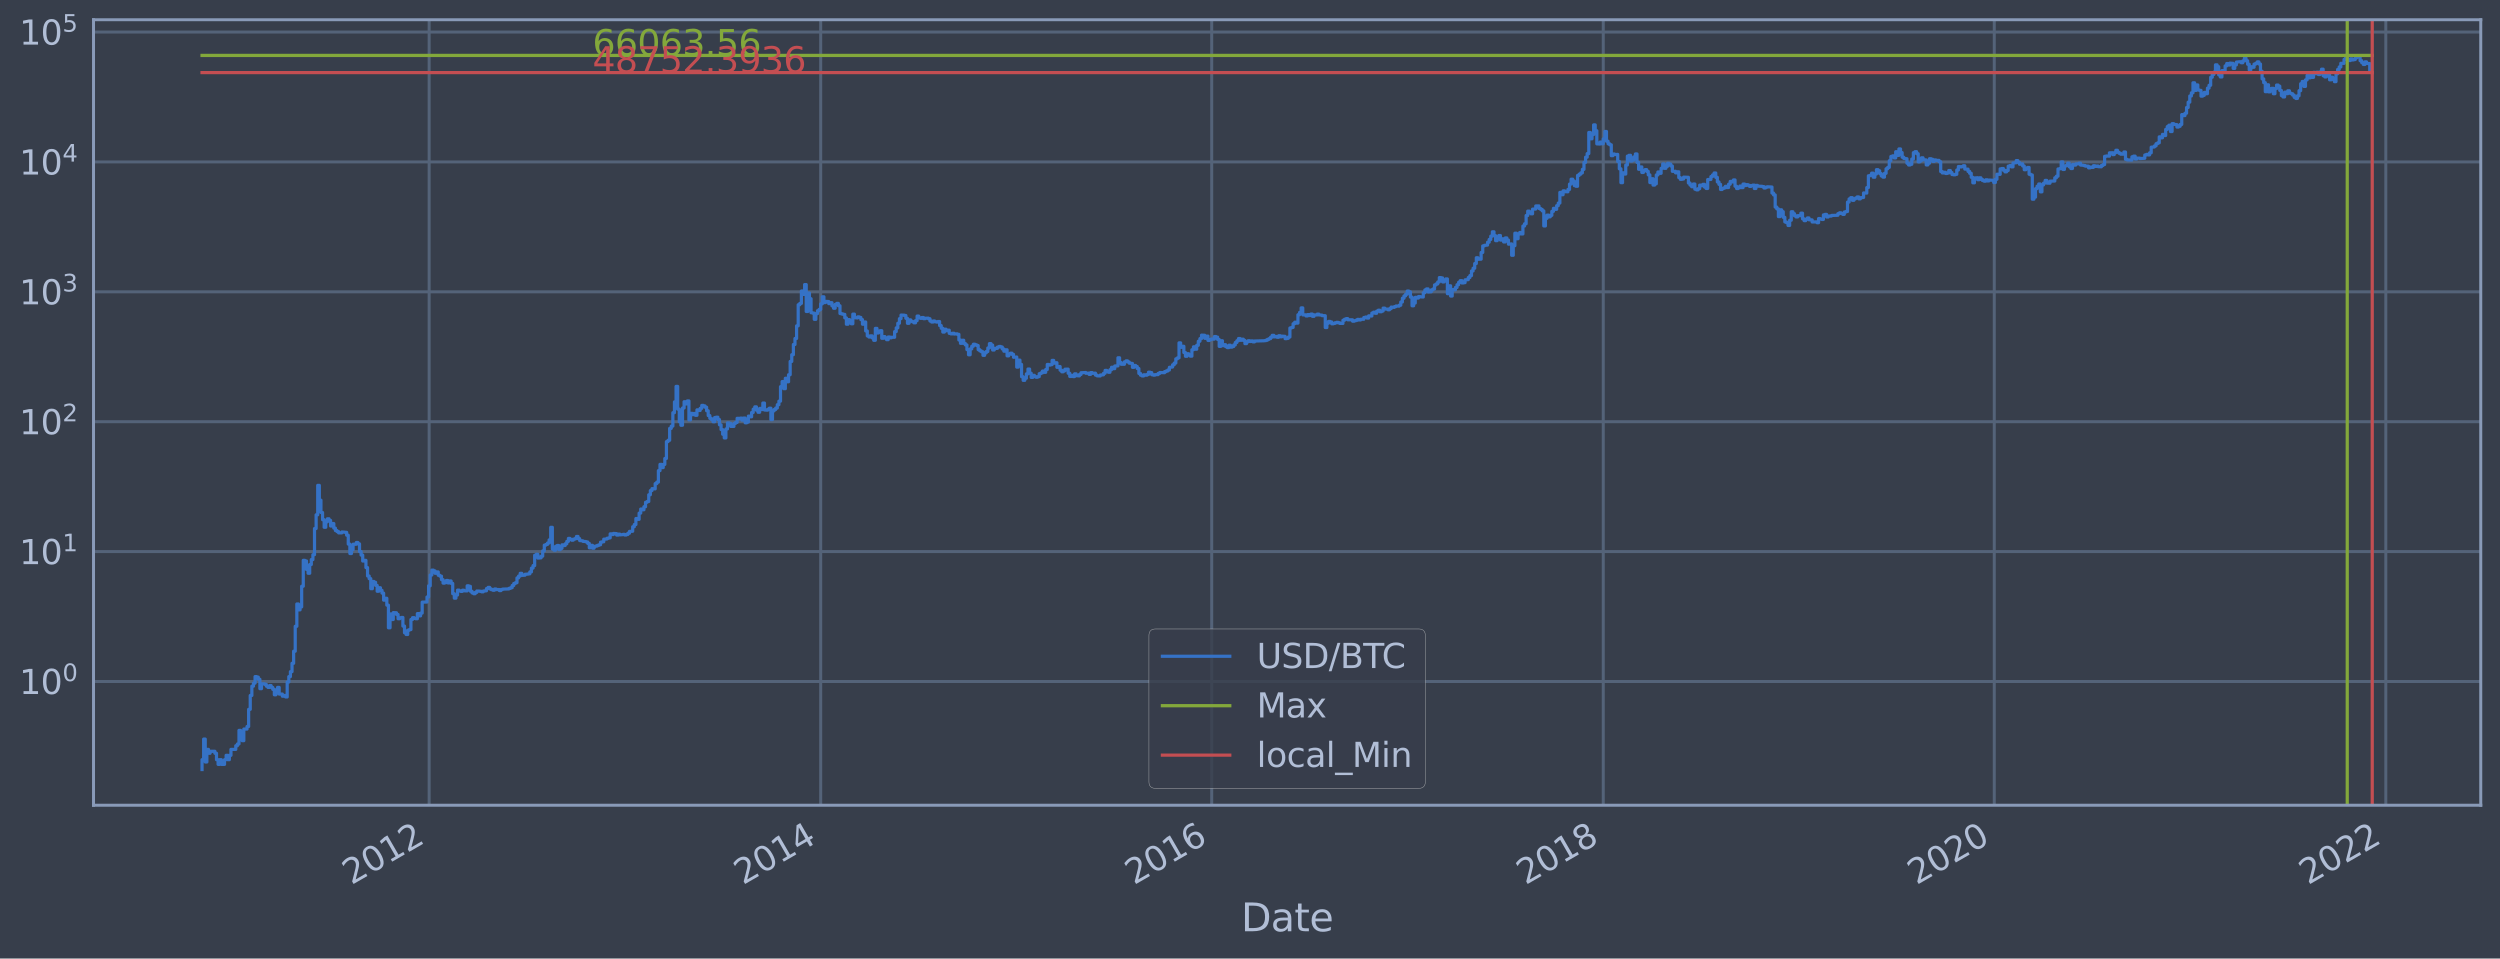 <?xml version="1.0" encoding="utf-8" standalone="no"?>
<!DOCTYPE svg PUBLIC "-//W3C//DTD SVG 1.1//EN"
  "http://www.w3.org/Graphics/SVG/1.1/DTD/svg11.dtd">
<svg xmlns:xlink="http://www.w3.org/1999/xlink" width="934.976pt" height="358.47pt" viewBox="0 0 934.976 358.47" xmlns="http://www.w3.org/2000/svg" version="1.1">
 <defs>
  <style type="text/css">*{stroke-linejoin: round; stroke-linecap: butt}</style>
 </defs>
 <g id="figure_1">
  <g id="patch_1">
   <path d="M 0 358.47 
L 934.976 358.47 
L 934.976 0 
L 0 0 
z
" style="fill: #373e4b"/>
  </g>
  <g id="axes_1">
   <g id="patch_2">
    <path d="M 34.976 301.14 
L 927.776 301.14 
L 927.776 7.38 
L 34.976 7.38 
z
" style="fill: #373e4b"/>
   </g>
   <g id="matplotlib.axis_1">
    <g id="xtick_1">
     <g id="line2d_1">
      <path d="M 160.494 301.14 
L 160.494 7.38 
" clip-path="url(#p1ae73e64cf)" style="fill: none; stroke: #546379; stroke-width: 1.12; stroke-linecap: square"/>
     </g>
     <g id="line2d_2"/>
     <g id="text_1">
      <!-- 2012 -->
      <g style="fill: #b1bed6" transform="translate(131.413 331.065)rotate(-30)scale(0.126 -0.126)">
       <defs>
        <path id="DejaVuSans-32" d="M 1228 531 
L 3431 531 
L 3431 0 
L 469 0 
L 469 531 
Q 828 903 1448 1529 
Q 2069 2156 2228 2338 
Q 2531 2678 2651 2914 
Q 2772 3150 2772 3378 
Q 2772 3750 2511 3984 
Q 2250 4219 1831 4219 
Q 1534 4219 1204 4116 
Q 875 4013 500 3803 
L 500 4441 
Q 881 4594 1212 4672 
Q 1544 4750 1819 4750 
Q 2544 4750 2975 4387 
Q 3406 4025 3406 3419 
Q 3406 3131 3298 2873 
Q 3191 2616 2906 2266 
Q 2828 2175 2409 1742 
Q 1991 1309 1228 531 
z
" transform="scale(0.016)"/>
        <path id="DejaVuSans-30" d="M 2034 4250 
Q 1547 4250 1301 3770 
Q 1056 3291 1056 2328 
Q 1056 1369 1301 889 
Q 1547 409 2034 409 
Q 2525 409 2770 889 
Q 3016 1369 3016 2328 
Q 3016 3291 2770 3770 
Q 2525 4250 2034 4250 
z
M 2034 4750 
Q 2819 4750 3233 4129 
Q 3647 3509 3647 2328 
Q 3647 1150 3233 529 
Q 2819 -91 2034 -91 
Q 1250 -91 836 529 
Q 422 1150 422 2328 
Q 422 3509 836 4129 
Q 1250 4750 2034 4750 
z
" transform="scale(0.016)"/>
        <path id="DejaVuSans-31" d="M 794 531 
L 1825 531 
L 1825 4091 
L 703 3866 
L 703 4441 
L 1819 4666 
L 2450 4666 
L 2450 531 
L 3481 531 
L 3481 0 
L 794 0 
L 794 531 
z
" transform="scale(0.016)"/>
       </defs>
       <use xlink:href="#DejaVuSans-32"/>
       <use xlink:href="#DejaVuSans-30" x="63.623"/>
       <use xlink:href="#DejaVuSans-31" x="127.246"/>
       <use xlink:href="#DejaVuSans-32" x="190.869"/>
      </g>
     </g>
    </g>
    <g id="xtick_2">
     <g id="line2d_3">
      <path d="M 306.93 301.14 
L 306.93 7.38 
" clip-path="url(#p1ae73e64cf)" style="fill: none; stroke: #546379; stroke-width: 1.12; stroke-linecap: square"/>
     </g>
     <g id="line2d_4"/>
     <g id="text_2">
      <!-- 2014 -->
      <g style="fill: #b1bed6" transform="translate(277.849 331.065)rotate(-30)scale(0.126 -0.126)">
       <defs>
        <path id="DejaVuSans-34" d="M 2419 4116 
L 825 1625 
L 2419 1625 
L 2419 4116 
z
M 2253 4666 
L 3047 4666 
L 3047 1625 
L 3713 1625 
L 3713 1100 
L 3047 1100 
L 3047 0 
L 2419 0 
L 2419 1100 
L 313 1100 
L 313 1709 
L 2253 4666 
z
" transform="scale(0.016)"/>
       </defs>
       <use xlink:href="#DejaVuSans-32"/>
       <use xlink:href="#DejaVuSans-30" x="63.623"/>
       <use xlink:href="#DejaVuSans-31" x="127.246"/>
       <use xlink:href="#DejaVuSans-34" x="190.869"/>
      </g>
     </g>
    </g>
    <g id="xtick_3">
     <g id="line2d_5">
      <path d="M 453.165 301.14 
L 453.165 7.38 
" clip-path="url(#p1ae73e64cf)" style="fill: none; stroke: #546379; stroke-width: 1.12; stroke-linecap: square"/>
     </g>
     <g id="line2d_6"/>
     <g id="text_3">
      <!-- 2016 -->
      <g style="fill: #b1bed6" transform="translate(424.084 331.065)rotate(-30)scale(0.126 -0.126)">
       <defs>
        <path id="DejaVuSans-36" d="M 2113 2584 
Q 1688 2584 1439 2293 
Q 1191 2003 1191 1497 
Q 1191 994 1439 701 
Q 1688 409 2113 409 
Q 2538 409 2786 701 
Q 3034 994 3034 1497 
Q 3034 2003 2786 2293 
Q 2538 2584 2113 2584 
z
M 3366 4563 
L 3366 3988 
Q 3128 4100 2886 4159 
Q 2644 4219 2406 4219 
Q 1781 4219 1451 3797 
Q 1122 3375 1075 2522 
Q 1259 2794 1537 2939 
Q 1816 3084 2150 3084 
Q 2853 3084 3261 2657 
Q 3669 2231 3669 1497 
Q 3669 778 3244 343 
Q 2819 -91 2113 -91 
Q 1303 -91 875 529 
Q 447 1150 447 2328 
Q 447 3434 972 4092 
Q 1497 4750 2381 4750 
Q 2619 4750 2861 4703 
Q 3103 4656 3366 4563 
z
" transform="scale(0.016)"/>
       </defs>
       <use xlink:href="#DejaVuSans-32"/>
       <use xlink:href="#DejaVuSans-30" x="63.623"/>
       <use xlink:href="#DejaVuSans-31" x="127.246"/>
       <use xlink:href="#DejaVuSans-36" x="190.869"/>
      </g>
     </g>
    </g>
    <g id="xtick_4">
     <g id="line2d_7">
      <path d="M 599.6 301.14 
L 599.6 7.38 
" clip-path="url(#p1ae73e64cf)" style="fill: none; stroke: #546379; stroke-width: 1.12; stroke-linecap: square"/>
     </g>
     <g id="line2d_8"/>
     <g id="text_4">
      <!-- 2018 -->
      <g style="fill: #b1bed6" transform="translate(570.519 331.065)rotate(-30)scale(0.126 -0.126)">
       <defs>
        <path id="DejaVuSans-38" d="M 2034 2216 
Q 1584 2216 1326 1975 
Q 1069 1734 1069 1313 
Q 1069 891 1326 650 
Q 1584 409 2034 409 
Q 2484 409 2743 651 
Q 3003 894 3003 1313 
Q 3003 1734 2745 1975 
Q 2488 2216 2034 2216 
z
M 1403 2484 
Q 997 2584 770 2862 
Q 544 3141 544 3541 
Q 544 4100 942 4425 
Q 1341 4750 2034 4750 
Q 2731 4750 3128 4425 
Q 3525 4100 3525 3541 
Q 3525 3141 3298 2862 
Q 3072 2584 2669 2484 
Q 3125 2378 3379 2068 
Q 3634 1759 3634 1313 
Q 3634 634 3220 271 
Q 2806 -91 2034 -91 
Q 1263 -91 848 271 
Q 434 634 434 1313 
Q 434 1759 690 2068 
Q 947 2378 1403 2484 
z
M 1172 3481 
Q 1172 3119 1398 2916 
Q 1625 2713 2034 2713 
Q 2441 2713 2670 2916 
Q 2900 3119 2900 3481 
Q 2900 3844 2670 4047 
Q 2441 4250 2034 4250 
Q 1625 4250 1398 4047 
Q 1172 3844 1172 3481 
z
" transform="scale(0.016)"/>
       </defs>
       <use xlink:href="#DejaVuSans-32"/>
       <use xlink:href="#DejaVuSans-30" x="63.623"/>
       <use xlink:href="#DejaVuSans-31" x="127.246"/>
       <use xlink:href="#DejaVuSans-38" x="190.869"/>
      </g>
     </g>
    </g>
    <g id="xtick_5">
     <g id="line2d_9">
      <path d="M 745.835 301.14 
L 745.835 7.38 
" clip-path="url(#p1ae73e64cf)" style="fill: none; stroke: #546379; stroke-width: 1.12; stroke-linecap: square"/>
     </g>
     <g id="line2d_10"/>
     <g id="text_5">
      <!-- 2020 -->
      <g style="fill: #b1bed6" transform="translate(716.754 331.065)rotate(-30)scale(0.126 -0.126)">
       <use xlink:href="#DejaVuSans-32"/>
       <use xlink:href="#DejaVuSans-30" x="63.623"/>
       <use xlink:href="#DejaVuSans-32" x="127.246"/>
       <use xlink:href="#DejaVuSans-30" x="190.869"/>
      </g>
     </g>
    </g>
    <g id="xtick_6">
     <g id="line2d_11">
      <path d="M 892.27 301.14 
L 892.27 7.38 
" clip-path="url(#p1ae73e64cf)" style="fill: none; stroke: #546379; stroke-width: 1.12; stroke-linecap: square"/>
     </g>
     <g id="line2d_12"/>
     <g id="text_6">
      <!-- 2022 -->
      <g style="fill: #b1bed6" transform="translate(863.189 331.065)rotate(-30)scale(0.126 -0.126)">
       <use xlink:href="#DejaVuSans-32"/>
       <use xlink:href="#DejaVuSans-30" x="63.623"/>
       <use xlink:href="#DejaVuSans-32" x="127.246"/>
       <use xlink:href="#DejaVuSans-32" x="190.869"/>
      </g>
     </g>
    </g>
    <g id="text_7">
     <!-- Date -->
     <g style="fill: #b1bed6" transform="translate(464.167 348.276)scale(0.144 -0.144)">
      <defs>
       <path id="DejaVuSans-44" d="M 1259 4147 
L 1259 519 
L 2022 519 
Q 2988 519 3436 956 
Q 3884 1394 3884 2338 
Q 3884 3275 3436 3711 
Q 2988 4147 2022 4147 
L 1259 4147 
z
M 628 4666 
L 1925 4666 
Q 3281 4666 3915 4102 
Q 4550 3538 4550 2338 
Q 4550 1131 3912 565 
Q 3275 0 1925 0 
L 628 0 
L 628 4666 
z
" transform="scale(0.016)"/>
       <path id="DejaVuSans-61" d="M 2194 1759 
Q 1497 1759 1228 1600 
Q 959 1441 959 1056 
Q 959 750 1161 570 
Q 1363 391 1709 391 
Q 2188 391 2477 730 
Q 2766 1069 2766 1631 
L 2766 1759 
L 2194 1759 
z
M 3341 1997 
L 3341 0 
L 2766 0 
L 2766 531 
Q 2569 213 2275 61 
Q 1981 -91 1556 -91 
Q 1019 -91 701 211 
Q 384 513 384 1019 
Q 384 1609 779 1909 
Q 1175 2209 1959 2209 
L 2766 2209 
L 2766 2266 
Q 2766 2663 2505 2880 
Q 2244 3097 1772 3097 
Q 1472 3097 1187 3025 
Q 903 2953 641 2809 
L 641 3341 
Q 956 3463 1253 3523 
Q 1550 3584 1831 3584 
Q 2591 3584 2966 3190 
Q 3341 2797 3341 1997 
z
" transform="scale(0.016)"/>
       <path id="DejaVuSans-74" d="M 1172 4494 
L 1172 3500 
L 2356 3500 
L 2356 3053 
L 1172 3053 
L 1172 1153 
Q 1172 725 1289 603 
Q 1406 481 1766 481 
L 2356 481 
L 2356 0 
L 1766 0 
Q 1100 0 847 248 
Q 594 497 594 1153 
L 594 3053 
L 172 3053 
L 172 3500 
L 594 3500 
L 594 4494 
L 1172 4494 
z
" transform="scale(0.016)"/>
       <path id="DejaVuSans-65" d="M 3597 1894 
L 3597 1613 
L 953 1613 
Q 991 1019 1311 708 
Q 1631 397 2203 397 
Q 2534 397 2845 478 
Q 3156 559 3463 722 
L 3463 178 
Q 3153 47 2828 -22 
Q 2503 -91 2169 -91 
Q 1331 -91 842 396 
Q 353 884 353 1716 
Q 353 2575 817 3079 
Q 1281 3584 2069 3584 
Q 2775 3584 3186 3129 
Q 3597 2675 3597 1894 
z
M 3022 2063 
Q 3016 2534 2758 2815 
Q 2500 3097 2075 3097 
Q 1594 3097 1305 2825 
Q 1016 2553 972 2059 
L 3022 2063 
z
" transform="scale(0.016)"/>
      </defs>
      <use xlink:href="#DejaVuSans-44"/>
      <use xlink:href="#DejaVuSans-61" x="77.002"/>
      <use xlink:href="#DejaVuSans-74" x="138.281"/>
      <use xlink:href="#DejaVuSans-65" x="177.49"/>
     </g>
    </g>
   </g>
   <g id="matplotlib.axis_2">
    <g id="ytick_1">
     <g id="line2d_13">
      <path d="M 34.976 254.864 
L 927.776 254.864 
" clip-path="url(#p1ae73e64cf)" style="fill: none; stroke: #546379; stroke-width: 1.12; stroke-linecap: square"/>
     </g>
     <g id="line2d_14"/>
     <g id="text_8">
      <!-- $\mathdefault{10^{0}}$ -->
      <g style="fill: #b1bed6" transform="translate(7.2 259.651)scale(0.126 -0.126)">
       <use xlink:href="#DejaVuSans-31" transform="translate(0 0.766)"/>
       <use xlink:href="#DejaVuSans-30" transform="translate(63.623 0.766)"/>
       <use xlink:href="#DejaVuSans-30" transform="translate(128.203 39.047)scale(0.7)"/>
      </g>
     </g>
    </g>
    <g id="ytick_2">
     <g id="line2d_15">
      <path d="M 34.976 206.288 
L 927.776 206.288 
" clip-path="url(#p1ae73e64cf)" style="fill: none; stroke: #546379; stroke-width: 1.12; stroke-linecap: square"/>
     </g>
     <g id="line2d_16"/>
     <g id="text_9">
      <!-- $\mathdefault{10^{1}}$ -->
      <g style="fill: #b1bed6" transform="translate(7.2 211.075)scale(0.126 -0.126)">
       <use xlink:href="#DejaVuSans-31" transform="translate(0 0.684)"/>
       <use xlink:href="#DejaVuSans-30" transform="translate(63.623 0.684)"/>
       <use xlink:href="#DejaVuSans-31" transform="translate(128.203 38.966)scale(0.7)"/>
      </g>
     </g>
    </g>
    <g id="ytick_3">
     <g id="line2d_17">
      <path d="M 34.976 157.713 
L 927.776 157.713 
" clip-path="url(#p1ae73e64cf)" style="fill: none; stroke: #546379; stroke-width: 1.12; stroke-linecap: square"/>
     </g>
     <g id="line2d_18"/>
     <g id="text_10">
      <!-- $\mathdefault{10^{2}}$ -->
      <g style="fill: #b1bed6" transform="translate(7.2 162.5)scale(0.126 -0.126)">
       <use xlink:href="#DejaVuSans-31" transform="translate(0 0.766)"/>
       <use xlink:href="#DejaVuSans-30" transform="translate(63.623 0.766)"/>
       <use xlink:href="#DejaVuSans-32" transform="translate(128.203 39.047)scale(0.7)"/>
      </g>
     </g>
    </g>
    <g id="ytick_4">
     <g id="line2d_19">
      <path d="M 34.976 109.138 
L 927.776 109.138 
" clip-path="url(#p1ae73e64cf)" style="fill: none; stroke: #546379; stroke-width: 1.12; stroke-linecap: square"/>
     </g>
     <g id="line2d_20"/>
     <g id="text_11">
      <!-- $\mathdefault{10^{3}}$ -->
      <g style="fill: #b1bed6" transform="translate(7.2 113.925)scale(0.126 -0.126)">
       <defs>
        <path id="DejaVuSans-33" d="M 2597 2516 
Q 3050 2419 3304 2112 
Q 3559 1806 3559 1356 
Q 3559 666 3084 287 
Q 2609 -91 1734 -91 
Q 1441 -91 1130 -33 
Q 819 25 488 141 
L 488 750 
Q 750 597 1062 519 
Q 1375 441 1716 441 
Q 2309 441 2620 675 
Q 2931 909 2931 1356 
Q 2931 1769 2642 2001 
Q 2353 2234 1838 2234 
L 1294 2234 
L 1294 2753 
L 1863 2753 
Q 2328 2753 2575 2939 
Q 2822 3125 2822 3475 
Q 2822 3834 2567 4026 
Q 2313 4219 1838 4219 
Q 1578 4219 1281 4162 
Q 984 4106 628 3988 
L 628 4550 
Q 988 4650 1302 4700 
Q 1616 4750 1894 4750 
Q 2613 4750 3031 4423 
Q 3450 4097 3450 3541 
Q 3450 3153 3228 2886 
Q 3006 2619 2597 2516 
z
" transform="scale(0.016)"/>
       </defs>
       <use xlink:href="#DejaVuSans-31" transform="translate(0 0.766)"/>
       <use xlink:href="#DejaVuSans-30" transform="translate(63.623 0.766)"/>
       <use xlink:href="#DejaVuSans-33" transform="translate(128.203 39.047)scale(0.7)"/>
      </g>
     </g>
    </g>
    <g id="ytick_5">
     <g id="line2d_21">
      <path d="M 34.976 60.562 
L 927.776 60.562 
" clip-path="url(#p1ae73e64cf)" style="fill: none; stroke: #546379; stroke-width: 1.12; stroke-linecap: square"/>
     </g>
     <g id="line2d_22"/>
     <g id="text_12">
      <!-- $\mathdefault{10^{4}}$ -->
      <g style="fill: #b1bed6" transform="translate(7.2 65.349)scale(0.126 -0.126)">
       <use xlink:href="#DejaVuSans-31" transform="translate(0 0.684)"/>
       <use xlink:href="#DejaVuSans-30" transform="translate(63.623 0.684)"/>
       <use xlink:href="#DejaVuSans-34" transform="translate(128.203 38.966)scale(0.7)"/>
      </g>
     </g>
    </g>
    <g id="ytick_6">
     <g id="line2d_23">
      <path d="M 34.976 11.987 
L 927.776 11.987 
" clip-path="url(#p1ae73e64cf)" style="fill: none; stroke: #546379; stroke-width: 1.12; stroke-linecap: square"/>
     </g>
     <g id="line2d_24"/>
     <g id="text_13">
      <!-- $\mathdefault{10^{5}}$ -->
      <g style="fill: #b1bed6" transform="translate(7.2 16.774)scale(0.126 -0.126)">
       <defs>
        <path id="DejaVuSans-35" d="M 691 4666 
L 3169 4666 
L 3169 4134 
L 1269 4134 
L 1269 2991 
Q 1406 3038 1543 3061 
Q 1681 3084 1819 3084 
Q 2600 3084 3056 2656 
Q 3513 2228 3513 1497 
Q 3513 744 3044 326 
Q 2575 -91 1722 -91 
Q 1428 -91 1123 -41 
Q 819 9 494 109 
L 494 744 
Q 775 591 1075 516 
Q 1375 441 1709 441 
Q 2250 441 2565 725 
Q 2881 1009 2881 1497 
Q 2881 1984 2565 2268 
Q 2250 2553 1709 2553 
Q 1456 2553 1204 2497 
Q 953 2441 691 2322 
L 691 4666 
z
" transform="scale(0.016)"/>
       </defs>
       <use xlink:href="#DejaVuSans-31" transform="translate(0 0.684)"/>
       <use xlink:href="#DejaVuSans-30" transform="translate(63.623 0.684)"/>
       <use xlink:href="#DejaVuSans-35" transform="translate(128.203 38.966)scale(0.7)"/>
      </g>
     </g>
    </g>
    <g id="ytick_7">
     <g id="line2d_25"/>
    </g>
    <g id="ytick_8">
     <g id="line2d_26"/>
    </g>
    <g id="ytick_9">
     <g id="line2d_27"/>
    </g>
    <g id="ytick_10">
     <g id="line2d_28"/>
    </g>
    <g id="ytick_11">
     <g id="line2d_29"/>
    </g>
    <g id="ytick_12">
     <g id="line2d_30"/>
    </g>
    <g id="ytick_13">
     <g id="line2d_31"/>
    </g>
    <g id="ytick_14">
     <g id="line2d_32"/>
    </g>
    <g id="ytick_15">
     <g id="line2d_33"/>
    </g>
    <g id="ytick_16">
     <g id="line2d_34"/>
    </g>
    <g id="ytick_17">
     <g id="line2d_35"/>
    </g>
    <g id="ytick_18">
     <g id="line2d_36"/>
    </g>
    <g id="ytick_19">
     <g id="line2d_37"/>
    </g>
    <g id="ytick_20">
     <g id="line2d_38"/>
    </g>
    <g id="ytick_21">
     <g id="line2d_39"/>
    </g>
    <g id="ytick_22">
     <g id="line2d_40"/>
    </g>
    <g id="ytick_23">
     <g id="line2d_41"/>
    </g>
    <g id="ytick_24">
     <g id="line2d_42"/>
    </g>
    <g id="ytick_25">
     <g id="line2d_43"/>
    </g>
    <g id="ytick_26">
     <g id="line2d_44"/>
    </g>
    <g id="ytick_27">
     <g id="line2d_45"/>
    </g>
    <g id="ytick_28">
     <g id="line2d_46"/>
    </g>
    <g id="ytick_29">
     <g id="line2d_47"/>
    </g>
    <g id="ytick_30">
     <g id="line2d_48"/>
    </g>
    <g id="ytick_31">
     <g id="line2d_49"/>
    </g>
    <g id="ytick_32">
     <g id="line2d_50"/>
    </g>
    <g id="ytick_33">
     <g id="line2d_51"/>
    </g>
    <g id="ytick_34">
     <g id="line2d_52"/>
    </g>
    <g id="ytick_35">
     <g id="line2d_53"/>
    </g>
    <g id="ytick_36">
     <g id="line2d_54"/>
    </g>
    <g id="ytick_37">
     <g id="line2d_55"/>
    </g>
    <g id="ytick_38">
     <g id="line2d_56"/>
    </g>
    <g id="ytick_39">
     <g id="line2d_57"/>
    </g>
    <g id="ytick_40">
     <g id="line2d_58"/>
    </g>
    <g id="ytick_41">
     <g id="line2d_59"/>
    </g>
    <g id="ytick_42">
     <g id="line2d_60"/>
    </g>
    <g id="ytick_43">
     <g id="line2d_61"/>
    </g>
    <g id="ytick_44">
     <g id="line2d_62"/>
    </g>
    <g id="ytick_45">
     <g id="line2d_63"/>
    </g>
    <g id="ytick_46">
     <g id="line2d_64"/>
    </g>
    <g id="ytick_47">
     <g id="line2d_65"/>
    </g>
    <g id="ytick_48">
     <g id="line2d_66"/>
    </g>
    <g id="ytick_49">
     <g id="line2d_67"/>
    </g>
    <g id="ytick_50">
     <g id="line2d_68"/>
    </g>
    <g id="ytick_51">
     <g id="line2d_69"/>
    </g>
    <g id="ytick_52">
     <g id="line2d_70"/>
    </g>
    <g id="ytick_53">
     <g id="line2d_71"/>
    </g>
    <g id="ytick_54">
     <g id="line2d_72"/>
    </g>
   </g>
   <g id="line2d_73">
    <path d="M 75.558 287.787 
L 75.558 284.109 
L 76.159 284.109 
L 76.159 276.416 
L 76.76 276.416 
L 76.76 284.97 
L 77.361 284.97 
L 77.361 280.263 
L 77.962 280.263 
L 77.962 281.718 
L 78.563 281.718 
L 78.563 280.978 
L 80.366 280.978 
L 80.366 281.718 
L 80.967 281.718 
L 80.967 284.109 
L 81.567 284.109 
L 81.567 285.868 
L 82.168 285.868 
L 82.168 284.109 
L 82.769 284.109 
L 82.769 285.868 
L 83.971 285.868 
L 83.971 284.109 
L 84.572 284.109 
L 84.572 282.485 
L 85.173 282.485 
L 85.173 284.109 
L 85.774 284.109 
L 85.774 282.485 
L 86.375 282.485 
L 86.375 280.263 
L 88.178 280.263 
L 88.178 278.901 
L 88.779 278.901 
L 88.779 278.252 
L 89.38 278.252 
L 89.38 273.164 
L 89.981 273.164 
L 89.981 274.194 
L 90.582 274.194 
L 90.582 277.011 
L 91.183 277.011 
L 91.183 272.668 
L 92.385 272.668 
L 92.385 271.709 
L 92.986 271.709 
L 92.986 265.291 
L 93.587 265.291 
L 93.587 260.105 
L 94.188 260.105 
L 94.188 256.623 
L 94.789 256.623 
L 94.789 255.506 
L 95.39 255.506 
L 95.39 253.046 
L 95.991 253.046 
L 95.991 253.24 
L 96.592 253.24 
L 96.592 254.036 
L 97.193 254.036 
L 97.193 257.56 
L 97.794 257.56 
L 97.794 255.725 
L 98.995 255.725 
L 98.995 255.946 
L 99.596 255.946 
L 99.596 256.623 
L 100.197 256.623 
L 100.197 257.086 
L 100.798 257.086 
L 100.798 256.395 
L 101.399 256.395 
L 101.399 257.086 
L 102 257.086 
L 102 257.801 
L 102.601 257.801 
L 102.601 259.836 
L 103.202 259.836 
L 103.202 258.045 
L 103.803 258.045 
L 103.803 257.086 
L 104.404 257.086 
L 104.404 259.571 
L 105.606 259.571 
L 105.606 260.377 
L 106.207 260.377 
L 106.207 260.105 
L 106.808 260.105 
L 106.808 260.653 
L 107.409 260.653 
L 107.409 255.076 
L 108.01 255.076 
L 108.01 253.046 
L 108.611 253.046 
L 108.611 251.194 
L 109.212 251.194 
L 109.212 248.069 
L 109.813 248.069 
L 109.813 243.546 
L 110.414 243.546 
L 110.414 234.225 
L 111.015 234.225 
L 111.015 225.884 
L 111.616 225.884 
L 111.616 228.077 
L 112.217 228.077 
L 112.217 226.98 
L 112.818 226.98 
L 112.818 219.248 
L 113.419 219.248 
L 113.419 209.568 
L 114.02 209.568 
L 114.02 209.791 
L 114.621 209.791 
L 114.621 212.985 
L 115.222 212.985 
L 115.222 214.393 
L 115.823 214.393 
L 115.823 211.128 
L 116.423 211.128 
L 116.423 209.275 
L 117.024 209.275 
L 117.024 207.437 
L 117.625 207.437 
L 117.625 197.664 
L 118.226 197.664 
L 118.226 192.538 
L 118.827 192.538 
L 118.827 181.527 
L 119.428 181.527 
L 119.428 187.068 
L 120.029 187.068 
L 120.029 191.676 
L 120.63 191.676 
L 120.63 194.362 
L 121.231 194.362 
L 121.231 197.193 
L 121.832 197.193 
L 121.832 195.156 
L 122.433 195.156 
L 122.433 194.018 
L 123.034 194.018 
L 123.034 194.628 
L 123.635 194.628 
L 123.635 196.719 
L 124.236 196.719 
L 124.236 195.801 
L 124.837 195.801 
L 124.837 197.511 
L 125.438 197.511 
L 125.438 198.421 
L 126.039 198.421 
L 126.039 198.817 
L 126.64 198.817 
L 126.64 199.296 
L 127.842 199.281 
L 127.842 198.95 
L 129.044 199.04 
L 129.044 199.1 
L 129.645 199.1 
L 129.645 200.161 
L 130.246 200.161 
L 130.246 203.487 
L 130.847 203.487 
L 130.847 207.018 
L 131.448 207.018 
L 131.448 205.563 
L 132.049 205.563 
L 132.049 203.524 
L 133.251 203.543 
L 133.251 202.886 
L 133.852 202.886 
L 133.852 203.395 
L 134.452 203.395 
L 134.452 206.267 
L 135.053 206.267 
L 135.053 207.594 
L 135.654 207.594 
L 135.654 209.816 
L 136.255 209.816 
L 136.255 209.568 
L 136.856 209.568 
L 136.856 212.273 
L 137.457 212.273 
L 137.457 215.409 
L 138.058 215.409 
L 138.058 216.407 
L 138.659 216.407 
L 138.659 220.165 
L 139.26 220.165 
L 139.26 217.455 
L 139.861 217.455 
L 139.861 217.78 
L 140.462 217.78 
L 140.462 218.939 
L 141.063 218.939 
L 141.063 221.123 
L 141.664 221.123 
L 141.664 219.801 
L 142.265 219.801 
L 142.265 220.785 
L 142.866 220.785 
L 142.866 221.816 
L 143.467 221.816 
L 143.467 224.439 
L 144.068 224.439 
L 144.068 223.752 
L 144.669 223.752 
L 144.669 226.315 
L 145.27 226.315 
L 145.27 234.787 
L 145.871 234.787 
L 145.871 229.613 
L 146.472 229.613 
L 146.472 231.687 
L 147.073 231.687 
L 147.073 229.109 
L 148.275 229.171 
L 148.275 229.805 
L 148.876 229.805 
L 148.876 231.408 
L 149.477 231.408 
L 149.477 231.064 
L 150.078 231.064 
L 150.078 230.928 
L 150.679 230.928 
L 150.679 234.146 
L 151.28 234.146 
L 151.28 236.66 
L 151.88 236.66 
L 151.88 237.293 
L 152.481 237.293 
L 152.481 235.703 
L 153.082 235.703 
L 153.082 235.449 
L 153.683 235.449 
L 153.683 231.687 
L 154.284 231.687 
L 154.284 230.996 
L 154.885 230.996 
L 154.885 231.269 
L 155.486 231.269 
L 155.486 231.408 
L 156.087 231.408 
L 156.087 229.486 
L 156.688 229.486 
L 156.688 230.326 
L 157.289 230.326 
L 157.289 229.296 
L 157.89 229.296 
L 157.89 225.201 
L 159.693 225.149 
L 159.693 223.275 
L 160.294 223.275 
L 160.294 219.093 
L 160.895 219.093 
L 160.895 215.054 
L 161.496 215.054 
L 161.496 213.218 
L 162.097 213.218 
L 162.097 213.513 
L 162.698 213.513 
L 162.698 214.393 
L 163.299 214.393 
L 163.299 213.903 
L 163.9 213.903 
L 163.9 215.15 
L 164.501 215.15 
L 164.501 215.474 
L 165.102 215.474 
L 165.102 216.785 
L 165.703 216.785 
L 165.703 218.073 
L 166.304 218.073 
L 166.304 217.889 
L 166.905 217.889 
L 166.905 217.1 
L 167.506 217.1 
L 167.506 217.999 
L 168.107 217.999 
L 168.107 217.277 
L 168.708 217.277 
L 168.708 218.184 
L 169.308 218.184 
L 169.308 222.037 
L 169.909 222.037 
L 169.909 223.704 
L 170.51 223.704 
L 170.51 222.533 
L 171.111 222.533 
L 171.111 220.701 
L 171.712 220.701 
L 171.712 220.995 
L 172.313 220.995 
L 172.313 221.166 
L 172.914 221.166 
L 172.914 220.743 
L 173.515 220.743 
L 173.515 220.953 
L 174.717 220.995 
L 174.717 219.093 
L 175.318 219.093 
L 175.318 219.287 
L 175.919 219.287 
L 175.919 221.123 
L 176.52 221.123 
L 176.52 221.728 
L 177.121 221.728 
L 177.121 222.037 
L 177.722 222.037 
L 177.722 221.553 
L 178.323 221.553 
L 178.323 221.038 
L 179.525 221.08 
L 179.525 221.166 
L 180.126 221.166 
L 180.126 221.337 
L 180.727 221.337 
L 180.727 221.038 
L 181.929 220.953 
L 181.929 220.124 
L 182.53 220.124 
L 182.53 219.682 
L 183.131 219.682 
L 183.131 220.246 
L 183.732 220.246 
L 183.732 220.535 
L 184.333 220.535 
L 184.333 220.743 
L 184.934 220.743 
L 184.934 220.287 
L 185.535 220.287 
L 185.535 220.493 
L 186.736 220.493 
L 186.736 220.869 
L 187.337 220.869 
L 187.337 220.493 
L 187.938 220.493 
L 187.938 220.328 
L 190.342 220.246 
L 190.342 220.043 
L 190.943 220.043 
L 190.943 219.801 
L 191.544 219.801 
L 191.544 218.977 
L 192.145 218.977 
L 192.145 218.221 
L 192.746 218.221 
L 192.746 217.926 
L 193.347 217.926 
L 193.347 216.136 
L 193.948 216.136 
L 193.948 215.441 
L 194.549 215.441 
L 194.549 214.424 
L 195.15 214.424 
L 195.15 215.182 
L 196.352 215.118 
L 196.352 214.768 
L 197.554 214.705 
L 197.554 214.611 
L 198.155 214.611 
L 198.155 213.873 
L 198.756 213.873 
L 198.756 212.47 
L 199.357 212.47 
L 199.357 211.53 
L 199.958 211.53 
L 199.958 207.661 
L 200.559 207.661 
L 200.559 207.304 
L 201.16 207.304 
L 201.16 208.723 
L 202.362 208.628 
L 202.362 208.001 
L 202.963 208.001 
L 202.963 206.037 
L 203.564 206.037 
L 203.564 203.879 
L 204.165 203.879 
L 204.165 203.617 
L 204.765 203.617 
L 204.765 203.085 
L 205.366 203.085 
L 205.366 201.921 
L 205.967 201.921 
L 205.967 197.221 
L 206.568 197.221 
L 206.568 205.36 
L 207.169 205.36 
L 207.169 205.767 
L 207.77 205.767 
L 207.77 204.297 
L 208.371 204.297 
L 208.371 204.011 
L 208.972 204.011 
L 208.972 205.542 
L 209.573 205.542 
L 209.573 205.079 
L 210.174 205.079 
L 210.174 203.766 
L 210.775 203.766 
L 210.775 204.011 
L 211.376 204.011 
L 211.376 203.377 
L 211.977 203.377 
L 211.977 202.477 
L 212.578 202.477 
L 212.578 201.363 
L 213.179 201.363 
L 213.179 201.75 
L 213.78 201.75 
L 213.78 202.024 
L 214.381 202.024 
L 214.381 201.648 
L 214.982 201.648 
L 214.982 201.446 
L 215.583 201.446 
L 215.583 200.64 
L 216.184 200.64 
L 216.184 201.446 
L 216.785 201.446 
L 216.785 202.163 
L 217.987 202.267 
L 217.987 202.46 
L 219.189 202.548 
L 219.189 202.69 
L 219.79 202.69 
L 219.79 203.23 
L 220.391 203.23 
L 220.391 204.881 
L 220.992 204.881 
L 220.992 203.954 
L 221.593 203.954 
L 221.593 205.019 
L 222.193 205.019 
L 222.193 204.335 
L 222.794 204.335 
L 222.794 204.201 
L 223.395 204.201 
L 223.395 203.954 
L 223.996 203.954 
L 223.996 203.747 
L 224.597 203.747 
L 224.597 202.761 
L 225.198 202.761 
L 225.198 202.619 
L 225.799 202.619 
L 225.799 201.648 
L 227.001 201.581 
L 227.001 201.312 
L 227.602 201.312 
L 227.602 201.163 
L 228.203 201.163 
L 228.203 199.662 
L 228.804 199.662 
L 228.804 199.91 
L 229.405 199.91 
L 229.405 199.494 
L 230.607 199.57 
L 230.607 200.114 
L 231.208 200.114 
L 231.208 199.755 
L 231.809 199.755 
L 231.809 200.036 
L 233.011 199.942 
L 233.011 199.848 
L 233.612 199.848 
L 233.612 200.083 
L 234.213 200.083 
L 234.213 199.895 
L 234.814 199.895 
L 234.814 199.433 
L 235.415 199.433 
L 235.415 198.728 
L 236.617 198.684 
L 236.617 197.002 
L 237.218 197.002 
L 237.218 196.176 
L 237.819 196.176 
L 237.819 193.923 
L 238.42 193.923 
L 238.42 194.231 
L 239.021 194.231 
L 239.021 191.899 
L 239.621 191.899 
L 239.621 190.387 
L 240.222 190.387 
L 240.222 190.646 
L 240.823 190.646 
L 240.823 189.512 
L 241.424 189.512 
L 241.424 187.846 
L 242.025 187.846 
L 242.025 187.557 
L 242.626 187.557 
L 242.626 185.032 
L 243.227 185.032 
L 243.227 183.481 
L 243.828 183.481 
L 243.828 182.749 
L 245.03 182.833 
L 245.03 180.872 
L 245.631 180.872 
L 245.631 180.317 
L 246.232 180.317 
L 246.232 176.014 
L 246.833 176.014 
L 246.833 173.672 
L 247.434 173.672 
L 247.434 174.879 
L 248.035 174.879 
L 248.035 173.686 
L 248.636 173.686 
L 248.636 171.46 
L 249.237 171.46 
L 249.237 165.162 
L 249.838 165.162 
L 249.838 164.664 
L 250.439 164.664 
L 250.439 160.219 
L 251.04 160.219 
L 251.04 159.358 
L 251.641 159.358 
L 251.641 154.34 
L 252.242 154.34 
L 252.242 150.301 
L 252.843 150.301 
L 252.843 144.513 
L 253.444 144.513 
L 253.444 153.022 
L 254.045 153.022 
L 254.045 157.713 
L 254.646 157.713 
L 254.646 159.041 
L 255.247 159.041 
L 255.247 152.588 
L 255.848 152.588 
L 255.848 150.241 
L 256.449 150.241 
L 256.449 151.072 
L 257.05 151.072 
L 257.05 149.941 
L 257.65 149.941 
L 257.65 157.028 
L 258.251 157.028 
L 258.251 154.586 
L 258.852 154.586 
L 258.852 155.069 
L 259.453 155.069 
L 259.453 154.64 
L 260.054 154.64 
L 260.054 155.322 
L 260.655 155.322 
L 260.655 153.291 
L 261.256 153.291 
L 261.256 153.515 
L 261.857 153.515 
L 261.857 152.721 
L 262.458 152.721 
L 262.458 151.618 
L 263.059 151.618 
L 263.059 151.808 
L 263.66 151.808 
L 263.66 152.292 
L 264.261 152.292 
L 264.261 153.619 
L 264.862 153.619 
L 264.862 155.417 
L 265.463 155.417 
L 265.463 156.464 
L 266.064 156.464 
L 266.064 156.906 
L 266.665 156.906 
L 266.665 157.734 
L 267.266 157.734 
L 267.266 156.152 
L 267.867 156.152 
L 267.867 156.021 
L 268.468 156.021 
L 268.468 156.908 
L 269.069 156.908 
L 269.069 158.873 
L 269.67 158.873 
L 269.67 160.651 
L 270.271 160.651 
L 270.271 162.41 
L 270.872 162.41 
L 270.872 163.782 
L 271.473 163.782 
L 271.473 160.434 
L 272.074 160.434 
L 272.074 158.139 
L 272.675 158.139 
L 272.675 158.345 
L 273.276 158.345 
L 273.276 159.472 
L 274.478 159.474 
L 274.478 158.356 
L 275.078 158.356 
L 275.078 157.989 
L 275.679 157.989 
L 275.679 156.444 
L 276.28 156.444 
L 276.28 156.694 
L 276.881 156.694 
L 276.881 156.373 
L 277.482 156.373 
L 277.482 157.13 
L 278.083 157.13 
L 278.083 156.357 
L 278.684 156.357 
L 278.684 158.122 
L 279.285 158.122 
L 279.285 157.861 
L 279.886 157.861 
L 279.886 155.62 
L 280.487 155.62 
L 280.487 155.887 
L 281.088 155.887 
L 281.088 154.271 
L 281.689 154.271 
L 281.689 153.033 
L 282.29 153.033 
L 282.29 152.164 
L 282.891 152.164 
L 282.891 153.409 
L 283.492 153.409 
L 283.492 154.189 
L 284.093 154.189 
L 284.093 152.747 
L 284.694 152.747 
L 284.694 153.166 
L 285.295 153.166 
L 285.295 150.743 
L 285.896 150.743 
L 285.896 153.339 
L 287.098 153.406 
L 287.098 153.065 
L 287.699 153.065 
L 287.699 152.669 
L 288.3 152.669 
L 288.3 156.916 
L 288.901 156.916 
L 288.901 153.657 
L 289.502 153.657 
L 289.502 153.155 
L 290.103 153.155 
L 290.103 152.603 
L 290.704 152.603 
L 290.704 151.355 
L 291.305 151.355 
L 291.305 150.029 
L 291.906 150.029 
L 291.906 144.608 
L 292.506 144.608 
L 292.506 142.704 
L 293.107 142.704 
L 293.107 145.365 
L 293.708 145.365 
L 293.708 141.467 
L 294.309 141.467 
L 294.309 142.776 
L 294.91 142.776 
L 294.91 140.146 
L 295.511 140.146 
L 295.511 135.178 
L 296.112 135.178 
L 296.112 132.654 
L 296.713 132.654 
L 296.713 128.84 
L 297.314 128.84 
L 297.314 126.59 
L 297.915 126.59 
L 297.915 121.865 
L 298.516 121.865 
L 298.516 113.977 
L 299.117 113.977 
L 299.117 113.465 
L 299.718 113.465 
L 299.718 108.842 
L 300.319 108.842 
L 300.319 110.109 
L 300.92 110.109 
L 300.92 106.431 
L 301.521 106.431 
L 301.521 116.485 
L 302.122 116.485 
L 302.122 109.591 
L 302.723 109.591 
L 302.723 111.715 
L 303.324 111.715 
L 303.324 116.966 
L 303.925 116.966 
L 303.925 117.11 
L 304.526 117.11 
L 304.526 119.424 
L 305.127 119.424 
L 305.127 117.304 
L 305.728 117.304 
L 305.728 116.215 
L 306.329 116.215 
L 306.329 115.719 
L 306.93 115.719 
L 306.93 113.651 
L 307.531 113.651 
L 307.531 110.996 
L 308.132 110.996 
L 308.132 113.163 
L 308.733 113.163 
L 308.733 112.715 
L 309.934 112.77 
L 309.934 113.552 
L 310.535 113.552 
L 310.535 113.202 
L 311.136 113.202 
L 311.136 114.379 
L 311.737 114.379 
L 311.737 115.275 
L 312.338 115.275 
L 312.338 113.845 
L 312.939 113.845 
L 312.939 113.47 
L 313.54 113.47 
L 313.54 114.352 
L 314.141 114.352 
L 314.141 117.249 
L 314.742 117.249 
L 314.742 117.426 
L 315.343 117.426 
L 315.343 117.577 
L 315.944 117.577 
L 315.944 118.886 
L 316.545 118.886 
L 316.545 121.257 
L 317.146 121.257 
L 317.146 119.529 
L 317.747 119.529 
L 317.747 120.441 
L 318.348 120.441 
L 318.348 121.09 
L 318.949 121.09 
L 318.949 117.483 
L 319.55 117.483 
L 319.55 118.818 
L 320.752 118.907 
L 320.752 118.519 
L 321.353 118.519 
L 321.353 118.718 
L 321.954 118.718 
L 321.954 119.524 
L 322.555 119.524 
L 322.555 121.256 
L 323.156 121.256 
L 323.156 120.42 
L 323.757 120.42 
L 323.757 123.777 
L 324.358 123.777 
L 324.358 125.635 
L 324.959 125.635 
L 324.959 126.043 
L 325.56 126.043 
L 325.56 125.611 
L 326.161 125.611 
L 326.161 126.365 
L 326.762 126.365 
L 326.762 127.27 
L 327.363 127.27 
L 327.363 122.811 
L 327.963 122.811 
L 327.963 124.529 
L 328.564 124.529 
L 328.564 123.829 
L 329.165 123.829 
L 329.165 123.67 
L 329.766 123.67 
L 329.766 126.515 
L 330.367 126.515 
L 330.367 125.888 
L 330.968 125.888 
L 330.968 126.457 
L 331.569 126.457 
L 331.569 127.04 
L 332.17 127.04 
L 332.17 126.03 
L 332.771 126.03 
L 332.771 126.34 
L 333.372 126.34 
L 333.372 126.146 
L 334.574 126.129 
L 334.574 124.016 
L 335.175 124.016 
L 335.175 122.614 
L 335.776 122.614 
L 335.776 120.896 
L 336.377 120.896 
L 336.377 119.178 
L 336.978 119.178 
L 336.978 117.84 
L 338.18 117.856 
L 338.18 117.996 
L 338.781 117.996 
L 338.781 119.054 
L 339.382 119.054 
L 339.382 120.912 
L 339.983 120.912 
L 339.983 119.635 
L 340.584 119.635 
L 340.584 120.145 
L 341.185 120.145 
L 341.185 120.331 
L 341.786 120.331 
L 341.786 120.726 
L 342.387 120.726 
L 342.387 119.914 
L 342.988 119.914 
L 342.988 118.21 
L 343.589 118.21 
L 343.589 118.851 
L 344.19 118.851 
L 344.19 119.054 
L 344.791 119.054 
L 344.791 118.751 
L 345.391 118.751 
L 345.391 119.181 
L 345.992 119.181 
L 345.992 119.026 
L 347.194 118.985 
L 347.194 119.208 
L 347.795 119.208 
L 347.795 120.059 
L 348.396 120.059 
L 348.396 120.43 
L 348.997 120.43 
L 348.997 120.064 
L 349.598 120.064 
L 349.598 120.322 
L 350.199 120.322 
L 350.199 120.447 
L 350.8 120.447 
L 350.8 120.242 
L 351.401 120.242 
L 351.401 121.75 
L 352.002 121.75 
L 352.002 122.776 
L 352.603 122.776 
L 352.603 124.186 
L 353.204 124.186 
L 353.204 123.108 
L 353.805 123.108 
L 353.805 123.695 
L 354.406 123.695 
L 354.406 123.483 
L 355.007 123.483 
L 355.007 124.671 
L 355.608 124.671 
L 355.608 124.865 
L 356.209 124.865 
L 356.209 124.639 
L 356.81 124.639 
L 356.81 124.916 
L 358.012 124.859 
L 358.012 125.028 
L 358.613 125.028 
L 358.613 127.161 
L 359.214 127.161 
L 359.214 128.407 
L 359.815 128.407 
L 359.815 127.254 
L 360.416 127.254 
L 360.416 128.447 
L 361.017 128.447 
L 361.017 128.992 
L 361.618 128.992 
L 361.618 130.755 
L 362.219 130.755 
L 362.219 132.679 
L 362.819 132.679 
L 362.819 130.48 
L 363.42 130.48 
L 363.42 129.505 
L 364.021 129.505 
L 364.021 128.742 
L 364.622 128.742 
L 364.622 128.948 
L 365.223 128.948 
L 365.223 129.225 
L 365.824 129.225 
L 365.824 130.779 
L 366.425 130.779 
L 366.425 131.23 
L 367.026 131.23 
L 367.026 131.57 
L 367.627 131.57 
L 367.627 132.89 
L 368.228 132.89 
L 368.228 131.981 
L 368.829 131.981 
L 368.829 131.47 
L 369.43 131.47 
L 369.43 130.146 
L 370.031 130.146 
L 370.031 128.515 
L 370.632 128.515 
L 370.632 129.063 
L 371.233 129.063 
L 371.233 130.898 
L 371.834 130.898 
L 371.834 130.277 
L 373.036 130.292 
L 373.036 129.796 
L 373.637 129.796 
L 373.637 129.571 
L 374.238 129.571 
L 374.238 129.773 
L 374.839 129.773 
L 374.839 130.516 
L 375.44 130.516 
L 375.44 131.347 
L 376.041 131.347 
L 376.041 130.82 
L 376.642 130.82 
L 376.642 133.087 
L 377.243 133.087 
L 377.243 132.429 
L 377.844 132.429 
L 377.844 132.086 
L 378.445 132.086 
L 378.445 132.53 
L 379.046 132.53 
L 379.046 133.615 
L 380.247 133.52 
L 380.247 137.3 
L 380.848 137.3 
L 380.848 134.678 
L 381.449 134.678 
L 381.449 136.298 
L 382.05 136.298 
L 382.05 140.889 
L 382.651 140.889 
L 382.651 142.25 
L 383.252 142.25 
L 383.252 141.466 
L 383.853 141.466 
L 383.853 139.822 
L 384.454 139.822 
L 384.454 138.021 
L 385.055 138.021 
L 385.055 139.581 
L 385.656 139.581 
L 385.656 141.152 
L 386.257 141.152 
L 386.257 140.37 
L 386.858 140.37 
L 386.858 140.855 
L 387.459 140.855 
L 387.459 141.086 
L 388.06 141.086 
L 388.06 140.857 
L 388.661 140.857 
L 388.661 139.762 
L 389.262 139.762 
L 389.262 139.47 
L 389.863 139.47 
L 389.863 138.774 
L 390.464 138.774 
L 390.464 139.249 
L 391.065 139.249 
L 391.065 138.206 
L 391.666 138.206 
L 391.666 136.306 
L 392.267 136.306 
L 392.267 136.518 
L 392.868 136.518 
L 392.868 136.372 
L 393.469 136.372 
L 393.469 134.78 
L 394.07 134.78 
L 394.07 135.827 
L 394.671 135.827 
L 394.671 135.657 
L 395.272 135.657 
L 395.272 137.386 
L 395.873 137.386 
L 395.873 137.075 
L 396.474 137.075 
L 396.474 138.448 
L 397.075 138.448 
L 397.075 139.039 
L 397.676 139.039 
L 397.676 138.681 
L 398.276 138.681 
L 398.276 138.075 
L 399.478 138.056 
L 399.478 139.599 
L 400.079 139.599 
L 400.079 140.793 
L 400.68 140.793 
L 400.68 140.372 
L 401.281 140.372 
L 401.281 140.831 
L 401.882 140.831 
L 401.882 139.815 
L 402.483 139.815 
L 402.483 140.485 
L 403.685 140.587 
L 403.685 140.053 
L 404.286 140.053 
L 404.286 139.398 
L 406.089 139.322 
L 406.089 139.601 
L 407.291 139.542 
L 407.291 140.014 
L 407.892 140.014 
L 407.892 139.35 
L 408.493 139.35 
L 408.493 139.635 
L 409.695 139.559 
L 409.695 140.295 
L 410.296 140.295 
L 410.296 140.568 
L 411.498 140.607 
L 411.498 140.245 
L 412.7 140.179 
L 412.7 139.599 
L 413.301 139.599 
L 413.301 138.53 
L 413.902 138.53 
L 413.902 138.934 
L 414.503 138.934 
L 414.503 139.226 
L 415.104 139.226 
L 415.104 138.281 
L 415.704 138.281 
L 415.704 137.359 
L 416.305 137.359 
L 416.305 137.873 
L 416.906 137.873 
L 416.906 136.874 
L 418.108 136.838 
L 418.108 133.808 
L 418.709 133.808 
L 418.709 135.57 
L 419.31 135.57 
L 419.31 136.239 
L 420.512 136.238 
L 420.512 135.325 
L 421.113 135.325 
L 421.113 134.968 
L 421.714 134.968 
L 421.714 135.365 
L 422.315 135.365 
L 422.315 135.823 
L 423.517 135.917 
L 423.517 137.376 
L 424.118 137.376 
L 424.118 136.683 
L 424.719 136.683 
L 424.719 137.08 
L 425.32 137.08 
L 425.32 137.828 
L 425.921 137.828 
L 425.921 139.66 
L 426.522 139.66 
L 426.522 140.313 
L 427.123 140.313 
L 427.123 140.602 
L 427.724 140.602 
L 427.724 140.176 
L 428.325 140.176 
L 428.325 140.329 
L 428.926 140.329 
L 428.926 140.075 
L 429.527 140.075 
L 429.527 139.203 
L 430.128 139.203 
L 430.128 139.349 
L 430.729 139.349 
L 430.729 140.142 
L 431.33 140.142 
L 431.33 140.296 
L 431.931 140.296 
L 431.931 140.119 
L 433.132 140.103 
L 433.132 139.668 
L 433.733 139.668 
L 433.733 139.32 
L 435.536 139.385 
L 435.536 138.981 
L 436.137 138.981 
L 436.137 138.747 
L 436.738 138.747 
L 436.738 138.385 
L 437.339 138.385 
L 437.339 137.373 
L 438.541 137.266 
L 438.541 136.422 
L 439.142 136.422 
L 439.142 135.782 
L 439.743 135.782 
L 439.743 134.202 
L 440.344 134.202 
L 440.344 133.833 
L 440.945 133.833 
L 440.945 128.232 
L 441.546 128.232 
L 441.546 129.903 
L 442.147 129.903 
L 442.147 129.515 
L 442.748 129.515 
L 442.748 131.846 
L 443.349 131.846 
L 443.349 133.243 
L 443.95 133.243 
L 443.95 132.293 
L 444.551 132.293 
L 444.551 132.763 
L 445.152 132.763 
L 445.152 133.199 
L 445.753 133.199 
L 445.753 130.808 
L 446.354 130.808 
L 446.354 129.702 
L 446.955 129.702 
L 446.955 130.604 
L 447.556 130.604 
L 447.556 129.148 
L 448.157 129.148 
L 448.157 127.615 
L 448.758 127.615 
L 448.758 126.64 
L 449.359 126.64 
L 449.359 125.338 
L 450.561 125.382 
L 450.561 126.536 
L 451.161 126.536 
L 451.161 125.704 
L 451.762 125.704 
L 451.762 127.317 
L 452.363 127.317 
L 452.363 127.029 
L 452.964 127.029 
L 452.964 126.807 
L 454.166 126.823 
L 454.166 125.86 
L 454.767 125.86 
L 454.767 126.078 
L 455.368 126.078 
L 455.368 126.964 
L 455.969 126.964 
L 455.969 129.541 
L 456.57 129.541 
L 456.57 127.421 
L 457.171 127.421 
L 457.171 129.269 
L 457.772 129.269 
L 457.772 128.912 
L 458.373 128.912 
L 458.373 129.651 
L 458.974 129.651 
L 458.974 129.999 
L 459.575 129.999 
L 459.575 129.11 
L 460.176 129.11 
L 460.176 129.829 
L 460.777 129.829 
L 460.777 129.598 
L 461.378 129.598 
L 461.378 129.008 
L 461.979 129.008 
L 461.979 128.102 
L 462.58 128.102 
L 462.58 127.439 
L 463.181 127.439 
L 463.181 126.613 
L 463.782 126.613 
L 463.782 127.265 
L 464.383 127.265 
L 464.383 126.849 
L 464.984 126.849 
L 464.984 127.313 
L 465.585 127.313 
L 465.585 128.512 
L 466.186 128.512 
L 466.186 127.836 
L 466.787 127.836 
L 466.787 127.433 
L 467.388 127.433 
L 467.388 127.692 
L 467.989 127.692 
L 467.989 127.514 
L 468.589 127.514 
L 468.589 127.854 
L 469.19 127.854 
L 469.19 127.541 
L 472.796 127.441 
L 472.796 127.401 
L 473.397 127.401 
L 473.397 127.245 
L 473.998 127.245 
L 473.998 126.914 
L 474.599 126.914 
L 474.599 126.652 
L 475.2 126.652 
L 475.2 126.091 
L 475.801 126.091 
L 475.801 125.405 
L 476.402 125.405 
L 476.402 125.984 
L 477.003 125.984 
L 477.003 125.843 
L 477.604 125.843 
L 477.604 126.132 
L 478.205 126.132 
L 478.205 125.564 
L 478.806 125.564 
L 478.806 125.946 
L 479.407 125.946 
L 479.407 125.712 
L 480.609 125.796 
L 480.609 126.647 
L 481.21 126.647 
L 481.21 126.531 
L 481.811 126.531 
L 481.811 126.044 
L 482.412 126.044 
L 482.412 122.665 
L 483.013 122.665 
L 483.013 122.453 
L 483.614 122.453 
L 483.614 121.075 
L 484.215 121.075 
L 484.215 120.494 
L 484.816 120.494 
L 484.816 120.837 
L 485.417 120.837 
L 485.417 117.717 
L 486.017 117.717 
L 486.017 116.847 
L 486.618 116.847 
L 486.618 115.152 
L 487.219 115.152 
L 487.219 117.761 
L 488.421 117.744 
L 488.421 118.165 
L 489.022 118.165 
L 489.022 117.651 
L 489.623 117.651 
L 489.623 118 
L 490.224 118 
L 490.224 117.468 
L 490.825 117.468 
L 490.825 118.31 
L 491.426 118.31 
L 491.426 117.76 
L 492.628 117.802 
L 492.628 117.477 
L 493.229 117.477 
L 493.229 117.776 
L 494.431 117.856 
L 494.431 118.052 
L 495.633 118.074 
L 495.633 122.502 
L 496.234 122.502 
L 496.234 120.896 
L 496.835 120.896 
L 496.835 120.208 
L 497.436 120.208 
L 497.436 120.412 
L 498.037 120.412 
L 498.037 121.095 
L 498.638 121.095 
L 498.638 120.962 
L 499.239 120.962 
L 499.239 120.72 
L 499.84 120.72 
L 499.84 120.557 
L 500.441 120.557 
L 500.441 120.71 
L 501.042 120.71 
L 501.042 120.941 
L 502.244 120.959 
L 502.244 119.776 
L 502.845 119.776 
L 502.845 119.382 
L 503.445 119.382 
L 503.445 119.166 
L 504.046 119.166 
L 504.046 119.606 
L 505.849 119.612 
L 505.849 120.123 
L 506.45 120.123 
L 506.45 119.95 
L 507.051 119.95 
L 507.051 119.779 
L 507.652 119.779 
L 507.652 119.462 
L 508.253 119.462 
L 508.253 119.663 
L 508.854 119.663 
L 508.854 119.402 
L 510.056 119.401 
L 510.056 118.751 
L 510.657 118.751 
L 510.657 118.586 
L 511.258 118.586 
L 511.258 118.961 
L 511.859 118.961 
L 511.859 118.12 
L 513.061 118.178 
L 513.061 117.091 
L 513.662 117.091 
L 513.662 116.752 
L 514.263 116.752 
L 514.263 117.159 
L 514.864 117.159 
L 514.864 116.364 
L 515.465 116.364 
L 515.465 116.024 
L 516.066 116.024 
L 516.066 116.593 
L 516.667 116.593 
L 516.667 116.311 
L 517.268 116.311 
L 517.268 115.235 
L 517.869 115.235 
L 517.869 115.576 
L 519.071 115.614 
L 519.071 115.855 
L 519.672 115.855 
L 519.672 115.431 
L 520.273 115.431 
L 520.273 114.845 
L 521.474 114.955 
L 521.474 114.677 
L 522.075 114.677 
L 522.075 114.434 
L 523.277 114.491 
L 523.277 114.146 
L 523.878 114.146 
L 523.878 112.942 
L 524.479 112.942 
L 524.479 111.534 
L 525.08 111.534 
L 525.08 110.661 
L 525.681 110.661 
L 525.681 110.04 
L 526.282 110.04 
L 526.282 108.856 
L 526.883 108.856 
L 526.883 109.145 
L 527.484 109.145 
L 527.484 111.116 
L 528.085 111.116 
L 528.085 114.354 
L 528.686 114.354 
L 528.686 113.336 
L 529.287 113.336 
L 529.287 111.206 
L 529.888 111.206 
L 529.888 111.463 
L 530.489 111.463 
L 530.489 110.897 
L 531.09 110.897 
L 531.09 111.01 
L 532.292 111.077 
L 532.292 109.49 
L 532.893 109.49 
L 532.893 108.431 
L 533.494 108.431 
L 533.494 108.051 
L 534.095 108.051 
L 534.095 109.189 
L 535.297 109.112 
L 535.297 108.408 
L 535.898 108.408 
L 535.898 108.091 
L 536.499 108.091 
L 536.499 106.559 
L 537.1 106.559 
L 537.1 106.182 
L 537.701 106.182 
L 537.701 105.452 
L 538.302 105.452 
L 538.302 103.815 
L 538.902 103.815 
L 538.902 103.938 
L 539.503 103.938 
L 539.503 105.431 
L 540.104 105.431 
L 540.104 104.81 
L 540.705 104.81 
L 540.705 104.312 
L 541.306 104.312 
L 541.306 109.83 
L 541.907 109.83 
L 541.907 106.879 
L 542.508 106.879 
L 542.508 110.716 
L 543.109 110.716 
L 543.109 108.289 
L 543.71 108.289 
L 543.71 108.417 
L 544.311 108.417 
L 544.311 107.514 
L 544.912 107.514 
L 544.912 106.494 
L 545.513 106.494 
L 545.513 105.574 
L 546.114 105.574 
L 546.114 104.958 
L 546.715 104.958 
L 546.715 105.819 
L 547.316 105.819 
L 547.316 105.7 
L 547.917 105.7 
L 547.917 104.657 
L 549.119 104.585 
L 549.119 103.798 
L 549.72 103.798 
L 549.72 103.074 
L 550.321 103.074 
L 550.321 101.335 
L 550.922 101.335 
L 550.922 100.322 
L 551.523 100.322 
L 551.523 98.559 
L 552.124 98.559 
L 552.124 96.401 
L 552.725 96.401 
L 552.725 96.973 
L 553.927 96.926 
L 553.927 94.422 
L 554.528 94.422 
L 554.528 91.971 
L 555.129 91.971 
L 555.129 91.753 
L 556.33 91.658 
L 556.33 90.582 
L 556.931 90.582 
L 556.931 89.56 
L 557.532 89.56 
L 557.532 88.317 
L 558.133 88.317 
L 558.133 86.686 
L 558.734 86.686 
L 558.734 88.137 
L 559.335 88.137 
L 559.335 89.995 
L 559.936 89.995 
L 559.936 88.98 
L 560.537 88.98 
L 560.537 88.079 
L 561.138 88.079 
L 561.138 89.79 
L 561.739 89.79 
L 561.739 89.321 
L 562.34 89.321 
L 562.34 90.483 
L 562.941 90.483 
L 562.941 88.989 
L 563.542 88.989 
L 563.542 89.783 
L 564.143 89.783 
L 564.143 91.32 
L 565.345 91.216 
L 565.345 95.476 
L 565.946 95.476 
L 565.946 91.888 
L 566.547 91.888 
L 566.547 87.225 
L 567.148 87.225 
L 567.148 89.272 
L 567.749 89.272 
L 567.749 87.532 
L 568.35 87.532 
L 568.35 86.948 
L 568.951 86.948 
L 568.951 87.492 
L 569.552 87.492 
L 569.552 84.533 
L 570.153 84.533 
L 570.153 83.695 
L 570.754 83.695 
L 570.754 80.597 
L 571.355 80.597 
L 571.355 78.964 
L 571.956 78.964 
L 571.956 79.347 
L 572.557 79.347 
L 572.557 79.965 
L 573.158 79.965 
L 573.158 78.211 
L 574.359 78.176 
L 574.359 77.024 
L 575.561 77.01 
L 575.561 77.954 
L 576.162 77.954 
L 576.162 78.307 
L 576.763 78.307 
L 576.763 78.87 
L 577.364 78.87 
L 577.364 84.492 
L 577.965 84.492 
L 577.965 81.66 
L 578.566 81.66 
L 578.566 80.456 
L 579.167 80.456 
L 579.167 81.099 
L 579.768 81.099 
L 579.768 80.53 
L 580.369 80.53 
L 580.369 79.043 
L 580.97 79.043 
L 580.97 77.91 
L 581.571 77.91 
L 581.571 78.276 
L 582.172 78.276 
L 582.172 76.918 
L 582.773 76.918 
L 582.773 75.949 
L 583.374 75.949 
L 583.374 71.96 
L 583.975 71.96 
L 583.975 72.814 
L 584.576 72.814 
L 584.576 71.386 
L 585.177 71.386 
L 585.177 71.691 
L 586.379 71.73 
L 586.379 70.864 
L 586.98 70.864 
L 586.98 68.848 
L 587.581 68.848 
L 587.581 67.012 
L 588.182 67.012 
L 588.182 67.703 
L 588.783 67.703 
L 588.783 69.427 
L 589.384 69.427 
L 589.384 69.671 
L 589.985 69.671 
L 589.985 65.619 
L 590.586 65.619 
L 590.586 65.139 
L 591.187 65.139 
L 591.187 64.655 
L 591.787 64.655 
L 591.787 63.334 
L 592.388 63.334 
L 592.388 60.734 
L 592.989 60.734 
L 592.989 58.783 
L 593.59 58.783 
L 593.59 57.447 
L 594.191 57.447 
L 594.191 49.542 
L 594.792 49.542 
L 594.792 51.912 
L 595.393 51.912 
L 595.393 50.317 
L 595.994 50.317 
L 595.994 46.713 
L 596.595 46.713 
L 596.595 48.898 
L 597.196 48.898 
L 597.196 53.803 
L 598.398 53.858 
L 598.398 53.144 
L 598.999 53.144 
L 598.999 53.774 
L 599.6 53.774 
L 599.6 51.954 
L 600.201 51.954 
L 600.201 49.176 
L 600.802 49.176 
L 600.802 52.815 
L 601.403 52.815 
L 601.403 53.781 
L 602.004 53.781 
L 602.004 54.147 
L 602.605 54.147 
L 602.605 58.219 
L 603.206 58.219 
L 603.206 57.589 
L 603.807 57.589 
L 603.807 57.813 
L 605.009 57.74 
L 605.009 60.389 
L 605.61 60.389 
L 605.61 63.133 
L 606.211 63.133 
L 606.211 68.313 
L 606.812 68.313 
L 606.812 64.633 
L 607.413 64.633 
L 607.413 65.091 
L 608.014 65.091 
L 608.014 61.707 
L 608.615 61.707 
L 608.615 58.388 
L 609.215 58.388 
L 609.215 58.085 
L 609.816 58.085 
L 609.816 60.204 
L 610.417 60.204 
L 610.417 59.899 
L 611.018 59.899 
L 611.018 58.684 
L 611.619 58.684 
L 611.619 57.583 
L 612.22 57.583 
L 612.22 60.731 
L 612.821 60.731 
L 612.821 63.313 
L 613.422 63.313 
L 613.422 62.428 
L 614.023 62.428 
L 614.023 64.498 
L 614.624 64.498 
L 614.624 63.73 
L 615.225 63.73 
L 615.225 63.439 
L 615.826 63.439 
L 615.826 64.095 
L 616.427 64.095 
L 616.427 65.4 
L 617.028 65.4 
L 617.028 68.276 
L 617.629 68.276 
L 617.629 66.839 
L 618.23 66.839 
L 618.23 69.217 
L 618.831 69.217 
L 618.831 68.747 
L 619.432 68.747 
L 619.432 65.425 
L 620.033 65.425 
L 620.033 64.321 
L 620.634 64.321 
L 620.634 64.811 
L 621.235 64.811 
L 621.235 62.948 
L 621.836 62.948 
L 621.836 61.296 
L 622.437 61.296 
L 622.437 62.953 
L 623.038 62.953 
L 623.038 62.231 
L 623.639 62.231 
L 623.639 61.089 
L 624.24 61.089 
L 624.24 61.355 
L 624.841 61.355 
L 624.841 62.07 
L 625.442 62.07 
L 625.442 64.082 
L 626.643 64.063 
L 626.643 64.649 
L 627.244 64.649 
L 627.244 64.249 
L 627.845 64.249 
L 627.845 66.416 
L 628.446 66.416 
L 628.446 67.073 
L 629.047 67.073 
L 629.047 66.952 
L 629.648 66.952 
L 629.648 66.249 
L 631.451 66.309 
L 631.451 68.454 
L 632.052 68.454 
L 632.052 69.209 
L 632.653 69.209 
L 632.653 69.827 
L 633.254 69.827 
L 633.254 68.82 
L 633.855 68.82 
L 633.855 70.748 
L 634.456 70.748 
L 634.456 70.999 
L 635.057 70.999 
L 635.057 70.568 
L 635.658 70.568 
L 635.658 69.244 
L 636.259 69.244 
L 636.259 69.471 
L 636.86 69.471 
L 636.86 68.935 
L 637.461 68.935 
L 637.461 69.967 
L 638.062 69.967 
L 638.062 70.481 
L 638.663 70.481 
L 638.663 67.139 
L 639.865 67.101 
L 639.865 66.035 
L 640.466 66.035 
L 640.466 65.429 
L 641.067 65.429 
L 641.067 64.695 
L 641.668 64.695 
L 641.668 66.33 
L 642.269 66.33 
L 642.269 68.053 
L 642.87 68.053 
L 642.87 68.953 
L 643.471 68.953 
L 643.471 70.856 
L 644.072 70.856 
L 644.072 70.47 
L 644.672 70.47 
L 644.672 70.267 
L 645.273 70.267 
L 645.273 69.694 
L 645.874 69.694 
L 645.874 70.127 
L 646.475 70.127 
L 646.475 68.891 
L 647.076 68.891 
L 647.076 67.852 
L 647.677 67.852 
L 647.677 68.03 
L 648.278 68.03 
L 648.278 67.303 
L 648.879 67.303 
L 648.879 69.646 
L 649.48 69.646 
L 649.48 70.508 
L 650.081 70.508 
L 650.081 70.222 
L 650.682 70.222 
L 650.682 69.578 
L 651.283 69.578 
L 651.283 70.168 
L 651.884 70.168 
L 651.884 68.835 
L 652.485 68.835 
L 652.485 69.381 
L 653.086 69.381 
L 653.086 69.055 
L 653.687 69.055 
L 653.687 69.293 
L 654.288 69.293 
L 654.288 69.703 
L 654.889 69.703 
L 654.889 69.413 
L 655.49 69.413 
L 655.49 69.242 
L 656.091 69.242 
L 656.091 70.488 
L 656.692 70.488 
L 656.692 69.331 
L 657.293 69.331 
L 657.293 69.619 
L 659.096 69.683 
L 659.096 69.789 
L 659.697 69.789 
L 659.697 70.304 
L 660.298 70.304 
L 660.298 70.009 
L 660.899 70.009 
L 660.899 69.853 
L 662.701 69.949 
L 662.701 72.212 
L 663.302 72.212 
L 663.302 72.898 
L 663.903 72.898 
L 663.903 77.445 
L 664.504 77.445 
L 664.504 78.108 
L 665.105 78.108 
L 665.105 81.011 
L 665.706 81.011 
L 665.706 78.471 
L 666.307 78.471 
L 666.307 79.164 
L 666.908 79.164 
L 666.908 81.282 
L 667.509 81.282 
L 667.509 82.991 
L 668.11 82.991 
L 668.11 83.276 
L 668.711 83.276 
L 668.711 84.322 
L 669.312 84.322 
L 669.312 82.371 
L 669.913 82.371 
L 669.913 79.191 
L 670.514 79.191 
L 670.514 79.918 
L 671.115 79.918 
L 671.115 80.709 
L 671.716 80.709 
L 671.716 81.14 
L 672.317 81.14 
L 672.317 80.667 
L 673.519 80.662 
L 673.519 79.723 
L 674.12 79.723 
L 674.12 81.846 
L 674.721 81.846 
L 674.721 82.518 
L 675.322 82.518 
L 675.322 81.99 
L 675.923 81.99 
L 675.923 81.514 
L 676.524 81.514 
L 676.524 82.189 
L 677.726 82.246 
L 677.726 83.022 
L 679.528 82.976 
L 679.528 83.286 
L 680.129 83.286 
L 680.129 81.741 
L 680.73 81.741 
L 680.73 81.926 
L 681.331 81.926 
L 681.331 82.067 
L 681.932 82.067 
L 681.932 80.368 
L 682.533 80.368 
L 682.533 80.185 
L 683.134 80.185 
L 683.134 81.159 
L 683.735 81.159 
L 683.735 80.791 
L 684.937 80.801 
L 684.937 80.577 
L 687.341 80.507 
L 687.341 79.919 
L 687.942 79.919 
L 687.942 79.597 
L 688.543 79.597 
L 688.543 79.83 
L 689.144 79.83 
L 689.144 80.17 
L 689.745 80.17 
L 689.745 79.292 
L 690.346 79.292 
L 690.346 79.103 
L 690.947 79.103 
L 690.947 75.563 
L 691.548 75.563 
L 691.548 74.401 
L 692.149 74.401 
L 692.149 73.915 
L 692.75 73.915 
L 692.75 74.914 
L 693.351 74.914 
L 693.351 74.371 
L 693.952 74.371 
L 693.952 74.047 
L 694.553 74.047 
L 694.553 73.651 
L 695.154 73.651 
L 695.154 74.375 
L 695.755 74.375 
L 695.755 73.951 
L 696.956 73.85 
L 696.956 72.159 
L 698.158 72.216 
L 698.158 70.149 
L 698.759 70.149 
L 698.759 65.741 
L 699.36 65.741 
L 699.36 65.573 
L 699.961 65.573 
L 699.961 64.765 
L 700.562 64.765 
L 700.562 66.28 
L 701.163 66.28 
L 701.163 65.082 
L 701.764 65.082 
L 701.764 63.452 
L 702.365 63.452 
L 702.365 63.858 
L 702.966 63.858 
L 702.966 64.917 
L 703.567 64.917 
L 703.567 65.795 
L 704.168 65.795 
L 704.168 66.239 
L 704.769 66.239 
L 704.769 64.818 
L 705.37 64.818 
L 705.37 63.117 
L 705.971 63.117 
L 705.971 62.607 
L 706.572 62.607 
L 706.572 60.125 
L 707.173 60.125 
L 707.173 58.518 
L 707.774 58.518 
L 707.774 58.298 
L 708.375 58.298 
L 708.375 59.061 
L 708.976 59.061 
L 708.976 56.743 
L 709.577 56.743 
L 709.577 58.111 
L 710.178 58.111 
L 710.178 55.709 
L 710.779 55.709 
L 710.779 57.064 
L 711.38 57.064 
L 711.38 58.796 
L 711.981 58.796 
L 711.981 59.256 
L 713.183 59.358 
L 713.183 61.049 
L 713.784 61.049 
L 713.784 61.702 
L 714.385 61.702 
L 714.385 61.447 
L 714.985 61.447 
L 714.985 59.474 
L 715.586 59.474 
L 715.586 57.092 
L 716.187 57.092 
L 716.187 56.722 
L 716.788 56.722 
L 716.788 57.492 
L 717.389 57.492 
L 717.389 60.527 
L 717.99 60.527 
L 717.99 60.115 
L 718.591 60.115 
L 718.591 59.016 
L 719.192 59.016 
L 719.192 59.723 
L 720.394 59.816 
L 720.394 61.679 
L 720.995 61.679 
L 720.995 61.054 
L 721.596 61.054 
L 721.596 59.365 
L 722.197 59.365 
L 722.197 59.559 
L 722.798 59.559 
L 722.798 60.35 
L 723.399 60.35 
L 723.399 59.808 
L 724 59.808 
L 724 60.009 
L 725.202 59.988 
L 725.202 60.493 
L 725.803 60.493 
L 725.803 64.16 
L 726.404 64.16 
L 726.404 64.685 
L 727.005 64.685 
L 727.005 64.435 
L 727.606 64.435 
L 727.606 64.864 
L 728.207 64.864 
L 728.207 64.718 
L 728.808 64.718 
L 728.808 63.776 
L 729.409 63.776 
L 729.409 64.534 
L 730.01 64.534 
L 730.01 65.263 
L 730.611 65.263 
L 730.611 65.375 
L 731.212 65.375 
L 731.212 65.199 
L 731.813 65.199 
L 731.813 63.581 
L 732.413 63.581 
L 732.413 62.278 
L 733.014 62.278 
L 733.014 62.441 
L 733.615 62.441 
L 733.615 62.307 
L 734.216 62.307 
L 734.216 61.995 
L 734.817 61.995 
L 734.817 63.237 
L 736.019 63.255 
L 736.019 64.096 
L 736.62 64.096 
L 736.62 64.811 
L 737.221 64.811 
L 737.221 66.305 
L 737.822 66.305 
L 737.822 68.368 
L 738.423 68.368 
L 738.423 66.564 
L 739.625 66.47 
L 739.625 67.211 
L 740.226 67.211 
L 740.226 66.499 
L 740.827 66.499 
L 740.827 67.094 
L 741.428 67.094 
L 741.428 67.524 
L 742.029 67.524 
L 742.029 67.754 
L 742.63 67.754 
L 742.63 67.247 
L 743.231 67.247 
L 743.231 67.66 
L 743.832 67.66 
L 743.832 67.344 
L 745.635 67.435 
L 745.635 68.255 
L 746.236 68.255 
L 746.236 67.053 
L 746.837 67.053 
L 746.837 65.158 
L 748.039 65.213 
L 748.039 63.158 
L 748.64 63.158 
L 748.64 63.02 
L 749.241 63.02 
L 749.241 63.679 
L 749.841 63.679 
L 749.841 64.27 
L 750.442 64.27 
L 750.442 63.773 
L 751.043 63.773 
L 751.043 62.139 
L 751.644 62.139 
L 751.644 61.917 
L 752.245 61.917 
L 752.245 62.408 
L 752.846 62.408 
L 752.846 60.972 
L 754.048 60.871 
L 754.048 60.057 
L 754.649 60.057 
L 754.649 60.694 
L 755.25 60.694 
L 755.25 61.413 
L 755.851 61.413 
L 755.851 61.271 
L 756.452 61.271 
L 756.452 62.073 
L 757.053 62.073 
L 757.053 63.47 
L 757.654 63.47 
L 757.654 62.99 
L 758.255 62.99 
L 758.255 62.628 
L 758.856 62.628 
L 758.856 65.166 
L 759.457 65.166 
L 759.457 65.437 
L 760.058 65.437 
L 760.058 74.495 
L 760.659 74.495 
L 760.659 73.728 
L 761.26 73.728 
L 761.26 70.557 
L 761.861 70.557 
L 761.861 69.643 
L 762.462 69.643 
L 762.462 68.811 
L 763.063 68.811 
L 763.063 71.745 
L 763.664 71.745 
L 763.664 69.16 
L 764.265 69.16 
L 764.265 68.477 
L 764.866 68.477 
L 764.866 67.476 
L 765.467 67.476 
L 765.467 68.472 
L 766.669 68.52 
L 766.669 67.751 
L 768.471 67.696 
L 768.471 66.492 
L 769.072 66.492 
L 769.072 65.898 
L 769.673 65.898 
L 769.673 63.2 
L 770.274 63.2 
L 770.274 63.054 
L 770.875 63.054 
L 770.875 60.557 
L 771.476 60.557 
L 771.476 63.369 
L 772.077 63.369 
L 772.077 62.08 
L 772.678 62.08 
L 772.678 61.9 
L 773.279 61.9 
L 773.279 61.019 
L 773.88 61.019 
L 773.88 62.397 
L 774.481 62.397 
L 774.481 63.022 
L 775.082 63.022 
L 775.082 61.491 
L 775.683 61.491 
L 775.683 61.754 
L 776.284 61.754 
L 776.284 61.296 
L 777.486 61.269 
L 777.486 61.042 
L 778.087 61.042 
L 778.087 61.733 
L 779.289 61.808 
L 779.289 61.913 
L 779.89 61.913 
L 779.89 62.128 
L 781.092 62.146 
L 781.092 62.775 
L 781.693 62.775 
L 781.693 62.473 
L 782.294 62.473 
L 782.294 62.616 
L 782.895 62.616 
L 782.895 61.983 
L 783.496 61.983 
L 783.496 62.234 
L 784.097 62.234 
L 784.097 62.103 
L 784.698 62.103 
L 784.698 62.336 
L 785.899 62.379 
L 785.899 61.884 
L 786.5 61.884 
L 786.5 61.531 
L 787.101 61.531 
L 787.101 58.471 
L 787.702 58.471 
L 787.702 58.332 
L 788.904 58.403 
L 788.904 57.16 
L 790.106 57.129 
L 790.106 57.812 
L 790.707 57.812 
L 790.707 57.116 
L 791.308 57.116 
L 791.308 56.206 
L 791.909 56.206 
L 791.909 56.953 
L 792.51 56.953 
L 792.51 57.335 
L 793.111 57.335 
L 793.111 57.674 
L 794.313 57.648 
L 794.313 56.851 
L 794.914 56.851 
L 794.914 59.598 
L 795.515 59.598 
L 795.515 59.8 
L 797.318 59.876 
L 797.318 58.651 
L 797.919 58.651 
L 797.919 58.396 
L 798.52 58.396 
L 798.52 59.468 
L 799.121 59.468 
L 799.121 59.149 
L 800.323 59.15 
L 800.323 59.295 
L 802.126 59.193 
L 802.126 57.979 
L 802.726 57.979 
L 802.726 57.746 
L 803.327 57.746 
L 803.327 57.933 
L 803.928 57.933 
L 803.928 57.146 
L 804.529 57.146 
L 804.529 55.043 
L 805.731 54.968 
L 805.731 54.564 
L 806.332 54.564 
L 806.332 53.752 
L 806.933 53.752 
L 806.933 53.429 
L 807.534 53.429 
L 807.534 51.187 
L 808.135 51.187 
L 808.135 51.552 
L 808.736 51.552 
L 808.736 50.261 
L 809.337 50.261 
L 809.337 50.689 
L 809.938 50.689 
L 809.938 48.4 
L 810.539 48.4 
L 810.539 47.358 
L 811.14 47.358 
L 811.14 46.831 
L 811.741 46.831 
L 811.741 49.197 
L 812.342 49.197 
L 812.342 46.248 
L 812.943 46.248 
L 812.943 46.523 
L 814.145 46.607 
L 814.145 47.523 
L 814.746 47.523 
L 814.746 47.241 
L 815.347 47.241 
L 815.347 46.539 
L 815.948 46.539 
L 815.948 42.853 
L 816.549 42.853 
L 816.549 43.226 
L 817.15 43.226 
L 817.15 42.345 
L 817.751 42.345 
L 817.751 40.206 
L 818.352 40.206 
L 818.352 38.206 
L 818.953 38.206 
L 818.953 35.896 
L 819.554 35.896 
L 819.554 34.717 
L 820.154 34.717 
L 820.154 30.967 
L 820.755 30.967 
L 820.755 33.808 
L 821.356 33.808 
L 821.356 31.766 
L 821.957 31.766 
L 821.957 33.661 
L 822.558 33.661 
L 822.558 33.812 
L 823.159 33.812 
L 823.159 35.959 
L 823.76 35.959 
L 823.76 35.67 
L 824.361 35.67 
L 824.361 34.551 
L 824.962 34.551 
L 824.962 35.044 
L 825.563 35.044 
L 825.563 32.961 
L 826.164 32.961 
L 826.164 31.89 
L 826.765 31.89 
L 826.765 28.89 
L 827.366 28.89 
L 827.366 27.832 
L 827.967 27.832 
L 827.967 26.967 
L 828.568 26.967 
L 828.568 24.25 
L 829.169 24.25 
L 829.169 24.938 
L 829.77 24.938 
L 829.77 28.005 
L 830.371 28.005 
L 830.371 28.779 
L 830.972 28.779 
L 830.972 26.409 
L 831.573 26.409 
L 831.573 27.087 
L 832.174 27.087 
L 832.174 24.644 
L 832.775 24.644 
L 832.775 23.752 
L 833.376 23.752 
L 833.376 24.311 
L 833.977 24.311 
L 833.977 23.6 
L 835.179 23.694 
L 835.179 25.577 
L 835.78 25.577 
L 835.78 24.27 
L 836.381 24.27 
L 836.381 23.215 
L 837.583 23.107 
L 837.583 23.099 
L 838.183 23.099 
L 838.183 23.461 
L 838.784 23.461 
L 838.784 22.776 
L 839.385 22.776 
L 839.385 21.744 
L 839.986 21.744 
L 839.986 22.733 
L 840.587 22.733 
L 840.587 24.028 
L 841.188 24.028 
L 841.188 26.129 
L 841.789 26.129 
L 841.789 24.964 
L 842.39 24.964 
L 842.39 25.149 
L 842.991 25.149 
L 842.991 23.99 
L 843.592 23.99 
L 843.592 23.671 
L 844.193 23.671 
L 844.193 23.143 
L 844.794 23.143 
L 844.794 23.938 
L 845.395 23.938 
L 845.395 26.642 
L 845.996 26.642 
L 845.996 29.501 
L 846.597 29.501 
L 846.597 30.907 
L 847.198 30.907 
L 847.198 34.283 
L 847.799 34.283 
L 847.799 31.708 
L 848.4 31.708 
L 848.4 34.347 
L 849.001 34.347 
L 849.001 33.155 
L 849.602 33.155 
L 849.602 33.027 
L 850.203 33.027 
L 850.203 35.049 
L 850.804 35.049 
L 850.804 33.131 
L 851.405 33.131 
L 851.405 31.815 
L 852.006 31.815 
L 852.006 32.22 
L 852.607 32.22 
L 852.607 33.82 
L 853.208 33.82 
L 853.208 35.731 
L 853.809 35.731 
L 853.809 36.263 
L 854.41 36.263 
L 854.41 34.464 
L 855.011 34.464 
L 855.011 35.035 
L 855.611 35.035 
L 855.611 33.948 
L 856.212 33.948 
L 856.212 34.846 
L 856.813 34.846 
L 856.813 35.048 
L 857.414 35.048 
L 857.414 35.577 
L 858.015 35.577 
L 858.015 36.41 
L 858.616 36.41 
L 858.616 36.82 
L 859.217 36.82 
L 859.217 35.829 
L 859.818 35.829 
L 859.818 33.915 
L 860.419 33.915 
L 860.419 31.316 
L 861.02 31.316 
L 861.02 30.46 
L 861.621 30.46 
L 861.621 32.323 
L 862.222 32.323 
L 862.222 29.877 
L 862.823 29.877 
L 862.823 28.216 
L 863.424 28.216 
L 863.424 29.107 
L 864.025 29.107 
L 864.025 27.89 
L 864.626 27.89 
L 864.626 28.937 
L 865.227 28.937 
L 865.227 27.065 
L 865.828 27.065 
L 865.828 27.583 
L 866.429 27.583 
L 866.429 27.011 
L 867.03 27.011 
L 867.03 27.881 
L 867.631 27.881 
L 867.631 26.895 
L 868.232 26.895 
L 868.232 25.876 
L 868.833 25.876 
L 868.833 28.333 
L 869.434 28.333 
L 869.434 28.765 
L 870.035 28.765 
L 870.035 27.883 
L 871.237 27.797 
L 871.237 29.84 
L 871.838 29.84 
L 871.838 28.884 
L 872.439 28.884 
L 872.439 29.702 
L 873.039 29.702 
L 873.039 30.529 
L 873.64 30.529 
L 873.64 27.591 
L 874.241 27.591 
L 874.241 25.984 
L 874.842 25.984 
L 874.842 25.038 
L 875.443 25.038 
L 875.443 23.679 
L 876.645 23.699 
L 876.645 22.227 
L 877.246 22.227 
L 877.246 20.732 
L 877.847 20.732 
L 877.847 22.319 
L 878.448 22.319 
L 878.448 22.642 
L 879.049 22.642 
L 879.049 21.987 
L 879.65 21.987 
L 879.65 22.404 
L 880.251 22.404 
L 880.251 22.262 
L 880.852 22.262 
L 880.852 21.636 
L 881.453 21.636 
L 881.453 21.082 
L 882.054 21.082 
L 882.054 21.264 
L 882.655 21.264 
L 882.655 22.703 
L 883.256 22.703 
L 883.256 23.43 
L 883.857 23.43 
L 883.857 24.106 
L 884.458 24.106 
L 884.458 23.141 
L 885.059 23.141 
L 885.059 23.738 
L 886.261 23.761 
L 886.261 26.927 
L 886.862 26.927 
L 886.862 27.143 
L 887.194 27.143 
L 887.194 27.143 
" clip-path="url(#p1ae73e64cf)" style="fill: none; stroke: #3572c6; stroke-width: 1.2; stroke-linecap: square"/>
   </g>
   <g id="line2d_74">
    <path d="M 75.558 20.732 
L 887.194 20.732 
L 887.194 20.732 
" clip-path="url(#p1ae73e64cf)" style="fill: none; stroke: #83a83b; stroke-width: 1.2; stroke-linecap: square"/>
   </g>
   <g id="line2d_75">
    <path d="M 75.558 27.143 
L 887.194 27.143 
L 887.194 27.143 
" clip-path="url(#p1ae73e64cf)" style="fill: none; stroke: #c44e52; stroke-width: 1.2; stroke-linecap: square"/>
   </g>
   <g id="line2d_76">
    <path d="M 877.847 301.14 
L 877.847 7.38 
" clip-path="url(#p1ae73e64cf)" style="fill: none; stroke: #83a83b; stroke-width: 1.2; stroke-linecap: square"/>
   </g>
   <g id="line2d_77">
    <path d="M 887.194 301.14 
L 887.194 7.38 
" clip-path="url(#p1ae73e64cf)" style="fill: none; stroke: #c44e52; stroke-width: 1.2; stroke-linecap: square"/>
   </g>
   <g id="patch_3">
    <path d="M 34.976 301.14 
L 34.976 7.38 
" style="fill: none; stroke: #899ab8; stroke-width: 1.12; stroke-linejoin: miter; stroke-linecap: square"/>
   </g>
   <g id="patch_4">
    <path d="M 927.776 301.14 
L 927.776 7.38 
" style="fill: none; stroke: #899ab8; stroke-width: 1.12; stroke-linejoin: miter; stroke-linecap: square"/>
   </g>
   <g id="patch_5">
    <path d="M 34.976 301.14 
L 927.776 301.14 
" style="fill: none; stroke: #899ab8; stroke-width: 1.12; stroke-linejoin: miter; stroke-linecap: square"/>
   </g>
   <g id="patch_6">
    <path d="M 34.976 7.38 
L 927.776 7.38 
" style="fill: none; stroke: #899ab8; stroke-width: 1.12; stroke-linejoin: miter; stroke-linecap: square"/>
   </g>
   <g id="text_14">
    <!-- 66063.56 -->
    <g style="fill: #83a83b" transform="translate(221.593 20.732)scale(0.132 -0.132)">
     <defs>
      <path id="DejaVuSans-2e" d="M 684 794 
L 1344 794 
L 1344 0 
L 684 0 
L 684 794 
z
" transform="scale(0.016)"/>
     </defs>
     <use xlink:href="#DejaVuSans-36"/>
     <use xlink:href="#DejaVuSans-36" x="63.623"/>
     <use xlink:href="#DejaVuSans-30" x="127.246"/>
     <use xlink:href="#DejaVuSans-36" x="190.869"/>
     <use xlink:href="#DejaVuSans-33" x="254.492"/>
     <use xlink:href="#DejaVuSans-2e" x="318.115"/>
     <use xlink:href="#DejaVuSans-35" x="349.902"/>
     <use xlink:href="#DejaVuSans-36" x="413.525"/>
    </g>
   </g>
   <g id="text_15">
    <!-- 48752.3936 -->
    <g style="fill: #c44e52" transform="translate(221.593 27.143)scale(0.132 -0.132)">
     <defs>
      <path id="DejaVuSans-37" d="M 525 4666 
L 3525 4666 
L 3525 4397 
L 1831 0 
L 1172 0 
L 2766 4134 
L 525 4134 
L 525 4666 
z
" transform="scale(0.016)"/>
      <path id="DejaVuSans-39" d="M 703 97 
L 703 672 
Q 941 559 1184 500 
Q 1428 441 1663 441 
Q 2288 441 2617 861 
Q 2947 1281 2994 2138 
Q 2813 1869 2534 1725 
Q 2256 1581 1919 1581 
Q 1219 1581 811 2004 
Q 403 2428 403 3163 
Q 403 3881 828 4315 
Q 1253 4750 1959 4750 
Q 2769 4750 3195 4129 
Q 3622 3509 3622 2328 
Q 3622 1225 3098 567 
Q 2575 -91 1691 -91 
Q 1453 -91 1209 -44 
Q 966 3 703 97 
z
M 1959 2075 
Q 2384 2075 2632 2365 
Q 2881 2656 2881 3163 
Q 2881 3666 2632 3958 
Q 2384 4250 1959 4250 
Q 1534 4250 1286 3958 
Q 1038 3666 1038 3163 
Q 1038 2656 1286 2365 
Q 1534 2075 1959 2075 
z
" transform="scale(0.016)"/>
     </defs>
     <use xlink:href="#DejaVuSans-34"/>
     <use xlink:href="#DejaVuSans-38" x="63.623"/>
     <use xlink:href="#DejaVuSans-37" x="127.246"/>
     <use xlink:href="#DejaVuSans-35" x="190.869"/>
     <use xlink:href="#DejaVuSans-32" x="254.492"/>
     <use xlink:href="#DejaVuSans-2e" x="318.115"/>
     <use xlink:href="#DejaVuSans-33" x="349.902"/>
     <use xlink:href="#DejaVuSans-39" x="413.525"/>
     <use xlink:href="#DejaVuSans-33" x="477.148"/>
     <use xlink:href="#DejaVuSans-36" x="540.771"/>
    </g>
   </g>
   <g id="legend_1">
    <g id="patch_7">
     <path d="M 432.207 294.84 
L 530.545 294.84 
Q 533.065 294.84 533.065 292.32 
L 533.065 237.746 
Q 533.065 235.226 530.545 235.226 
L 432.207 235.226 
Q 429.687 235.226 429.687 237.746 
L 429.687 292.32 
Q 429.687 294.84 432.207 294.84 
z
" style="fill: #373e4b; opacity: 0.8; stroke: #cccccc; stroke-width: 0.16; stroke-linejoin: miter"/>
    </g>
    <g id="line2d_78">
     <path d="M 434.727 245.43 
L 434.727 245.43 
L 447.327 245.43 
L 447.327 245.43 
L 459.927 245.43 
" style="fill: none; stroke: #3572c6; stroke-width: 1.2; stroke-linecap: square"/>
    </g>
    <g id="text_16">
     <!-- USD/BTC -->
     <g style="fill: #b1bed6" transform="translate(470.007 249.84)scale(0.126 -0.126)">
      <defs>
       <path id="DejaVuSans-55" d="M 556 4666 
L 1191 4666 
L 1191 1831 
Q 1191 1081 1462 751 
Q 1734 422 2344 422 
Q 2950 422 3222 751 
Q 3494 1081 3494 1831 
L 3494 4666 
L 4128 4666 
L 4128 1753 
Q 4128 841 3676 375 
Q 3225 -91 2344 -91 
Q 1459 -91 1007 375 
Q 556 841 556 1753 
L 556 4666 
z
" transform="scale(0.016)"/>
       <path id="DejaVuSans-53" d="M 3425 4513 
L 3425 3897 
Q 3066 4069 2747 4153 
Q 2428 4238 2131 4238 
Q 1616 4238 1336 4038 
Q 1056 3838 1056 3469 
Q 1056 3159 1242 3001 
Q 1428 2844 1947 2747 
L 2328 2669 
Q 3034 2534 3370 2195 
Q 3706 1856 3706 1288 
Q 3706 609 3251 259 
Q 2797 -91 1919 -91 
Q 1588 -91 1214 -16 
Q 841 59 441 206 
L 441 856 
Q 825 641 1194 531 
Q 1563 422 1919 422 
Q 2459 422 2753 634 
Q 3047 847 3047 1241 
Q 3047 1584 2836 1778 
Q 2625 1972 2144 2069 
L 1759 2144 
Q 1053 2284 737 2584 
Q 422 2884 422 3419 
Q 422 4038 858 4394 
Q 1294 4750 2059 4750 
Q 2388 4750 2728 4690 
Q 3069 4631 3425 4513 
z
" transform="scale(0.016)"/>
       <path id="DejaVuSans-2f" d="M 1625 4666 
L 2156 4666 
L 531 -594 
L 0 -594 
L 1625 4666 
z
" transform="scale(0.016)"/>
       <path id="DejaVuSans-42" d="M 1259 2228 
L 1259 519 
L 2272 519 
Q 2781 519 3026 730 
Q 3272 941 3272 1375 
Q 3272 1813 3026 2020 
Q 2781 2228 2272 2228 
L 1259 2228 
z
M 1259 4147 
L 1259 2741 
L 2194 2741 
Q 2656 2741 2882 2914 
Q 3109 3088 3109 3444 
Q 3109 3797 2882 3972 
Q 2656 4147 2194 4147 
L 1259 4147 
z
M 628 4666 
L 2241 4666 
Q 2963 4666 3353 4366 
Q 3744 4066 3744 3513 
Q 3744 3084 3544 2831 
Q 3344 2578 2956 2516 
Q 3422 2416 3680 2098 
Q 3938 1781 3938 1306 
Q 3938 681 3513 340 
Q 3088 0 2303 0 
L 628 0 
L 628 4666 
z
" transform="scale(0.016)"/>
       <path id="DejaVuSans-54" d="M -19 4666 
L 3928 4666 
L 3928 4134 
L 2272 4134 
L 2272 0 
L 1638 0 
L 1638 4134 
L -19 4134 
L -19 4666 
z
" transform="scale(0.016)"/>
       <path id="DejaVuSans-43" d="M 4122 4306 
L 4122 3641 
Q 3803 3938 3442 4084 
Q 3081 4231 2675 4231 
Q 1875 4231 1450 3742 
Q 1025 3253 1025 2328 
Q 1025 1406 1450 917 
Q 1875 428 2675 428 
Q 3081 428 3442 575 
Q 3803 722 4122 1019 
L 4122 359 
Q 3791 134 3420 21 
Q 3050 -91 2638 -91 
Q 1578 -91 968 557 
Q 359 1206 359 2328 
Q 359 3453 968 4101 
Q 1578 4750 2638 4750 
Q 3056 4750 3426 4639 
Q 3797 4528 4122 4306 
z
" transform="scale(0.016)"/>
      </defs>
      <use xlink:href="#DejaVuSans-55"/>
      <use xlink:href="#DejaVuSans-53" x="73.193"/>
      <use xlink:href="#DejaVuSans-44" x="136.67"/>
      <use xlink:href="#DejaVuSans-2f" x="213.672"/>
      <use xlink:href="#DejaVuSans-42" x="247.363"/>
      <use xlink:href="#DejaVuSans-54" x="315.967"/>
      <use xlink:href="#DejaVuSans-43" x="371.176"/>
     </g>
    </g>
    <g id="line2d_79">
     <path d="M 434.727 263.924 
L 434.727 263.924 
L 447.327 263.924 
L 447.327 263.924 
L 459.927 263.924 
" style="fill: none; stroke: #83a83b; stroke-width: 1.2; stroke-linecap: square"/>
    </g>
    <g id="text_17">
     <!-- Max -->
     <g style="fill: #b1bed6" transform="translate(470.007 268.334)scale(0.126 -0.126)">
      <defs>
       <path id="DejaVuSans-4d" d="M 628 4666 
L 1569 4666 
L 2759 1491 
L 3956 4666 
L 4897 4666 
L 4897 0 
L 4281 0 
L 4281 4097 
L 3078 897 
L 2444 897 
L 1241 4097 
L 1241 0 
L 628 0 
L 628 4666 
z
" transform="scale(0.016)"/>
       <path id="DejaVuSans-78" d="M 3513 3500 
L 2247 1797 
L 3578 0 
L 2900 0 
L 1881 1375 
L 863 0 
L 184 0 
L 1544 1831 
L 300 3500 
L 978 3500 
L 1906 2253 
L 2834 3500 
L 3513 3500 
z
" transform="scale(0.016)"/>
      </defs>
      <use xlink:href="#DejaVuSans-4d"/>
      <use xlink:href="#DejaVuSans-61" x="86.279"/>
      <use xlink:href="#DejaVuSans-78" x="147.559"/>
     </g>
    </g>
    <g id="line2d_80">
     <path d="M 434.727 282.419 
L 434.727 282.419 
L 447.327 282.419 
L 447.327 282.419 
L 459.927 282.419 
" style="fill: none; stroke: #c44e52; stroke-width: 1.2; stroke-linecap: square"/>
    </g>
    <g id="text_18">
     <!-- local_Min -->
     <g style="fill: #b1bed6" transform="translate(470.007 286.829)scale(0.126 -0.126)">
      <defs>
       <path id="DejaVuSans-6c" d="M 603 4863 
L 1178 4863 
L 1178 0 
L 603 0 
L 603 4863 
z
" transform="scale(0.016)"/>
       <path id="DejaVuSans-6f" d="M 1959 3097 
Q 1497 3097 1228 2736 
Q 959 2375 959 1747 
Q 959 1119 1226 758 
Q 1494 397 1959 397 
Q 2419 397 2687 759 
Q 2956 1122 2956 1747 
Q 2956 2369 2687 2733 
Q 2419 3097 1959 3097 
z
M 1959 3584 
Q 2709 3584 3137 3096 
Q 3566 2609 3566 1747 
Q 3566 888 3137 398 
Q 2709 -91 1959 -91 
Q 1206 -91 779 398 
Q 353 888 353 1747 
Q 353 2609 779 3096 
Q 1206 3584 1959 3584 
z
" transform="scale(0.016)"/>
       <path id="DejaVuSans-63" d="M 3122 3366 
L 3122 2828 
Q 2878 2963 2633 3030 
Q 2388 3097 2138 3097 
Q 1578 3097 1268 2742 
Q 959 2388 959 1747 
Q 959 1106 1268 751 
Q 1578 397 2138 397 
Q 2388 397 2633 464 
Q 2878 531 3122 666 
L 3122 134 
Q 2881 22 2623 -34 
Q 2366 -91 2075 -91 
Q 1284 -91 818 406 
Q 353 903 353 1747 
Q 353 2603 823 3093 
Q 1294 3584 2113 3584 
Q 2378 3584 2631 3529 
Q 2884 3475 3122 3366 
z
" transform="scale(0.016)"/>
       <path id="DejaVuSans-5f" d="M 3263 -1063 
L 3263 -1509 
L -63 -1509 
L -63 -1063 
L 3263 -1063 
z
" transform="scale(0.016)"/>
       <path id="DejaVuSans-69" d="M 603 3500 
L 1178 3500 
L 1178 0 
L 603 0 
L 603 3500 
z
M 603 4863 
L 1178 4863 
L 1178 4134 
L 603 4134 
L 603 4863 
z
" transform="scale(0.016)"/>
       <path id="DejaVuSans-6e" d="M 3513 2113 
L 3513 0 
L 2938 0 
L 2938 2094 
Q 2938 2591 2744 2837 
Q 2550 3084 2163 3084 
Q 1697 3084 1428 2787 
Q 1159 2491 1159 1978 
L 1159 0 
L 581 0 
L 581 3500 
L 1159 3500 
L 1159 2956 
Q 1366 3272 1645 3428 
Q 1925 3584 2291 3584 
Q 2894 3584 3203 3211 
Q 3513 2838 3513 2113 
z
" transform="scale(0.016)"/>
      </defs>
      <use xlink:href="#DejaVuSans-6c"/>
      <use xlink:href="#DejaVuSans-6f" x="27.783"/>
      <use xlink:href="#DejaVuSans-63" x="88.965"/>
      <use xlink:href="#DejaVuSans-61" x="143.945"/>
      <use xlink:href="#DejaVuSans-6c" x="205.225"/>
      <use xlink:href="#DejaVuSans-5f" x="233.008"/>
      <use xlink:href="#DejaVuSans-4d" x="283.008"/>
      <use xlink:href="#DejaVuSans-69" x="369.287"/>
      <use xlink:href="#DejaVuSans-6e" x="397.07"/>
     </g>
    </g>
   </g>
  </g>
 </g>
 <defs>
  <clipPath id="p1ae73e64cf">
   <rect x="34.976" y="7.38" width="892.8" height="293.76"/>
  </clipPath>
 </defs>
</svg>

